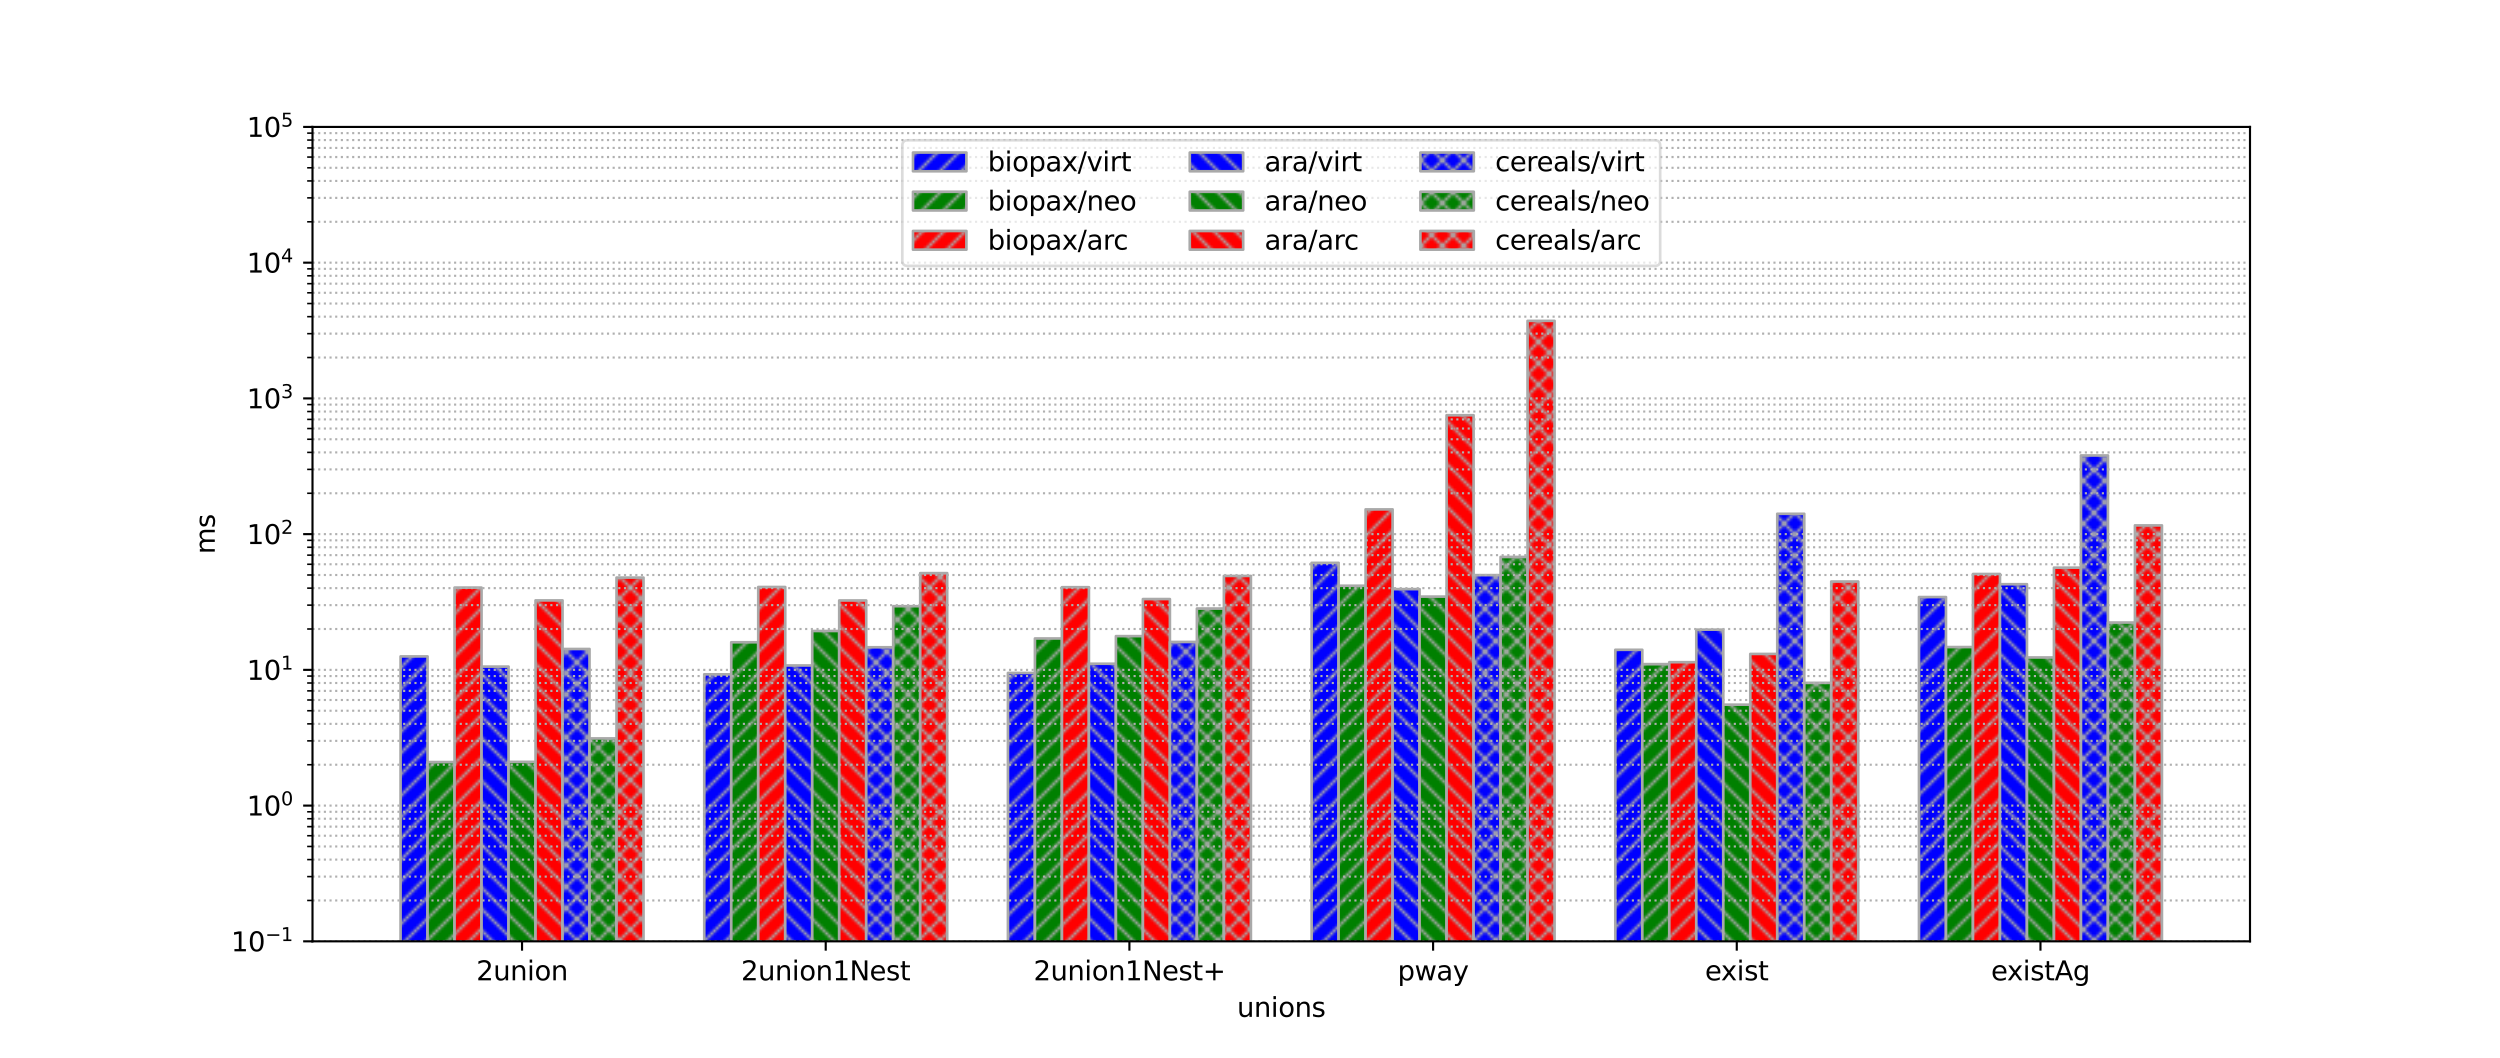 <?xml version="1.0" encoding="utf-8" standalone="no"?>
<!DOCTYPE svg PUBLIC "-//W3C//DTD SVG 1.1//EN"
  "http://www.w3.org/Graphics/SVG/1.1/DTD/svg11.dtd">
<svg xmlns:xlink="http://www.w3.org/1999/xlink" width="936pt" height="396pt" viewBox="0 0 936 396" xmlns="http://www.w3.org/2000/svg" version="1.1">
 <defs>
  <style type="text/css">*{stroke-linejoin: round; stroke-linecap: butt}</style>
 </defs>
 <g id="figure_1">
  <g id="patch_1">
   <path d="M 0 396 
L 936 396 
L 936 0 
L 0 0 
z
" style="fill: #ffffff"/>
  </g>
  <g id="axes_1">
   <g id="patch_2">
    <path d="M 117 352.44 
L 842.4 352.44 
L 842.4 47.52 
L 117 47.52 
z
" style="fill: #ffffff"/>
   </g>
   <g id="patch_3">
    <path d="M 149.973 51121.62 
L 160.079 51121.62 
L 160.079 245.764 
L 149.973 245.764 
z
" clip-path="url(#paff706103f)" style="fill: url(#h893d4fc34d); stroke: #a9a9a9; stroke-linejoin: miter"/>
   </g>
   <g id="patch_4">
    <path d="M 263.672 51121.62 
L 273.778 51121.62 
L 273.778 252.46 
L 263.672 252.46 
z
" clip-path="url(#paff706103f)" style="fill: url(#h893d4fc34d); stroke: #a9a9a9; stroke-linejoin: miter"/>
   </g>
   <g id="patch_5">
    <path d="M 377.371 51121.62 
L 387.477 51121.62 
L 387.477 251.959 
L 377.371 251.959 
z
" clip-path="url(#paff706103f)" style="fill: url(#h893d4fc34d); stroke: #a9a9a9; stroke-linejoin: miter"/>
   </g>
   <g id="patch_6">
    <path d="M 491.07 51121.62 
L 501.176 51121.62 
L 501.176 210.726 
L 491.07 210.726 
z
" clip-path="url(#paff706103f)" style="fill: url(#h893d4fc34d); stroke: #a9a9a9; stroke-linejoin: miter"/>
   </g>
   <g id="patch_7">
    <path d="M 604.769 51121.62 
L 614.876 51121.62 
L 614.876 243.286 
L 604.769 243.286 
z
" clip-path="url(#paff706103f)" style="fill: url(#h893d4fc34d); stroke: #a9a9a9; stroke-linejoin: miter"/>
   </g>
   <g id="patch_8">
    <path d="M 718.468 51121.62 
L 728.575 51121.62 
L 728.575 223.534 
L 718.468 223.534 
z
" clip-path="url(#paff706103f)" style="fill: url(#h893d4fc34d); stroke: #a9a9a9; stroke-linejoin: miter"/>
   </g>
   <g id="patch_9">
    <path d="M 160.079 51121.62 
L 170.186 51121.62 
L 170.186 285.311 
L 160.079 285.311 
z
" clip-path="url(#paff706103f)" style="fill: url(#hf0a4f1919e); stroke: #a9a9a9; stroke-linejoin: miter"/>
   </g>
   <g id="patch_10">
    <path d="M 273.778 51121.62 
L 283.885 51121.62 
L 283.885 240.471 
L 273.778 240.471 
z
" clip-path="url(#paff706103f)" style="fill: url(#hf0a4f1919e); stroke: #a9a9a9; stroke-linejoin: miter"/>
   </g>
   <g id="patch_11">
    <path d="M 387.477 51121.62 
L 397.584 51121.62 
L 397.584 239.043 
L 387.477 239.043 
z
" clip-path="url(#paff706103f)" style="fill: url(#hf0a4f1919e); stroke: #a9a9a9; stroke-linejoin: miter"/>
   </g>
   <g id="patch_12">
    <path d="M 501.176 51121.62 
L 511.283 51121.62 
L 511.283 219.295 
L 501.176 219.295 
z
" clip-path="url(#paff706103f)" style="fill: url(#hf0a4f1919e); stroke: #a9a9a9; stroke-linejoin: miter"/>
   </g>
   <g id="patch_13">
    <path d="M 614.876 51121.62 
L 624.982 51121.62 
L 624.982 248.665 
L 614.876 248.665 
z
" clip-path="url(#paff706103f)" style="fill: url(#hf0a4f1919e); stroke: #a9a9a9; stroke-linejoin: miter"/>
   </g>
   <g id="patch_14">
    <path d="M 728.575 51121.62 
L 738.681 51121.62 
L 738.681 242.272 
L 728.575 242.272 
z
" clip-path="url(#paff706103f)" style="fill: url(#hf0a4f1919e); stroke: #a9a9a9; stroke-linejoin: miter"/>
   </g>
   <g id="patch_15">
    <path d="M 170.186 51121.62 
L 180.292 51121.62 
L 180.292 220.01 
L 170.186 220.01 
z
" clip-path="url(#paff706103f)" style="fill: url(#h951a739b19); stroke: #a9a9a9; stroke-linejoin: miter"/>
   </g>
   <g id="patch_16">
    <path d="M 283.885 51121.62 
L 293.992 51121.62 
L 293.992 219.781 
L 283.885 219.781 
z
" clip-path="url(#paff706103f)" style="fill: url(#h951a739b19); stroke: #a9a9a9; stroke-linejoin: miter"/>
   </g>
   <g id="patch_17">
    <path d="M 397.584 51121.62 
L 407.691 51121.62 
L 407.691 219.858 
L 397.584 219.858 
z
" clip-path="url(#paff706103f)" style="fill: url(#h951a739b19); stroke: #a9a9a9; stroke-linejoin: miter"/>
   </g>
   <g id="patch_18">
    <path d="M 511.283 51121.62 
L 521.39 51121.62 
L 521.39 190.714 
L 511.283 190.714 
z
" clip-path="url(#paff706103f)" style="fill: url(#h951a739b19); stroke: #a9a9a9; stroke-linejoin: miter"/>
   </g>
   <g id="patch_19">
    <path d="M 624.982 51121.62 
L 635.089 51121.62 
L 635.089 247.93 
L 624.982 247.93 
z
" clip-path="url(#paff706103f)" style="fill: url(#h951a739b19); stroke: #a9a9a9; stroke-linejoin: miter"/>
   </g>
   <g id="patch_20">
    <path d="M 738.681 51121.62 
L 748.788 51121.62 
L 748.788 214.91 
L 738.681 214.91 
z
" clip-path="url(#paff706103f)" style="fill: url(#h951a739b19); stroke: #a9a9a9; stroke-linejoin: miter"/>
   </g>
   <g id="patch_21">
    <path d="M 180.292 51121.62 
L 190.399 51121.62 
L 190.399 249.579 
L 180.292 249.579 
z
" clip-path="url(#paff706103f)" style="fill: url(#hefdf568cd5); stroke: #a9a9a9; stroke-linejoin: miter"/>
   </g>
   <g id="patch_22">
    <path d="M 293.992 51121.62 
L 304.098 51121.62 
L 304.098 249.149 
L 293.992 249.149 
z
" clip-path="url(#paff706103f)" style="fill: url(#hefdf568cd5); stroke: #a9a9a9; stroke-linejoin: miter"/>
   </g>
   <g id="patch_23">
    <path d="M 407.691 51121.62 
L 417.797 51121.62 
L 417.797 248.507 
L 407.691 248.507 
z
" clip-path="url(#paff706103f)" style="fill: url(#hefdf568cd5); stroke: #a9a9a9; stroke-linejoin: miter"/>
   </g>
   <g id="patch_24">
    <path d="M 521.39 51121.62 
L 531.496 51121.62 
L 531.496 220.58 
L 521.39 220.58 
z
" clip-path="url(#paff706103f)" style="fill: url(#hefdf568cd5); stroke: #a9a9a9; stroke-linejoin: miter"/>
   </g>
   <g id="patch_25">
    <path d="M 635.089 51121.62 
L 645.195 51121.62 
L 645.195 235.739 
L 635.089 235.739 
z
" clip-path="url(#paff706103f)" style="fill: url(#hefdf568cd5); stroke: #a9a9a9; stroke-linejoin: miter"/>
   </g>
   <g id="patch_26">
    <path d="M 748.788 51121.62 
L 758.894 51121.62 
L 758.894 218.72 
L 748.788 218.72 
z
" clip-path="url(#paff706103f)" style="fill: url(#hefdf568cd5); stroke: #a9a9a9; stroke-linejoin: miter"/>
   </g>
   <g id="patch_27">
    <path d="M 190.399 51121.62 
L 200.506 51121.62 
L 200.506 285.235 
L 190.399 285.235 
z
" clip-path="url(#paff706103f)" style="fill: url(#h8647679590); stroke: #a9a9a9; stroke-linejoin: miter"/>
   </g>
   <g id="patch_28">
    <path d="M 304.098 51121.62 
L 314.205 51121.62 
L 314.205 236.244 
L 304.098 236.244 
z
" clip-path="url(#paff706103f)" style="fill: url(#h8647679590); stroke: #a9a9a9; stroke-linejoin: miter"/>
   </g>
   <g id="patch_29">
    <path d="M 417.797 51121.62 
L 427.904 51121.62 
L 427.904 238.174 
L 417.797 238.174 
z
" clip-path="url(#paff706103f)" style="fill: url(#h8647679590); stroke: #a9a9a9; stroke-linejoin: miter"/>
   </g>
   <g id="patch_30">
    <path d="M 531.496 51121.62 
L 541.603 51121.62 
L 541.603 223.363 
L 531.496 223.363 
z
" clip-path="url(#paff706103f)" style="fill: url(#h8647679590); stroke: #a9a9a9; stroke-linejoin: miter"/>
   </g>
   <g id="patch_31">
    <path d="M 645.195 51121.62 
L 655.302 51121.62 
L 655.302 263.822 
L 645.195 263.822 
z
" clip-path="url(#paff706103f)" style="fill: url(#h8647679590); stroke: #a9a9a9; stroke-linejoin: miter"/>
   </g>
   <g id="patch_32">
    <path d="M 758.894 51121.62 
L 769.001 51121.62 
L 769.001 246.156 
L 758.894 246.156 
z
" clip-path="url(#paff706103f)" style="fill: url(#h8647679590); stroke: #a9a9a9; stroke-linejoin: miter"/>
   </g>
   <g id="patch_33">
    <path d="M 200.506 51121.62 
L 210.612 51121.62 
L 210.612 224.783 
L 200.506 224.783 
z
" clip-path="url(#paff706103f)" style="fill: url(#h460311ad81); stroke: #a9a9a9; stroke-linejoin: miter"/>
   </g>
   <g id="patch_34">
    <path d="M 314.205 51121.62 
L 324.311 51121.62 
L 324.311 224.816 
L 314.205 224.816 
z
" clip-path="url(#paff706103f)" style="fill: url(#h460311ad81); stroke: #a9a9a9; stroke-linejoin: miter"/>
   </g>
   <g id="patch_35">
    <path d="M 427.904 51121.62 
L 438.01 51121.62 
L 438.01 224.299 
L 427.904 224.299 
z
" clip-path="url(#paff706103f)" style="fill: url(#h460311ad81); stroke: #a9a9a9; stroke-linejoin: miter"/>
   </g>
   <g id="patch_36">
    <path d="M 541.603 51121.62 
L 551.709 51121.62 
L 551.709 155.464 
L 541.603 155.464 
z
" clip-path="url(#paff706103f)" style="fill: url(#h460311ad81); stroke: #a9a9a9; stroke-linejoin: miter"/>
   </g>
   <g id="patch_37">
    <path d="M 655.302 51121.62 
L 665.408 51121.62 
L 665.408 244.839 
L 655.302 244.839 
z
" clip-path="url(#paff706103f)" style="fill: url(#h460311ad81); stroke: #a9a9a9; stroke-linejoin: miter"/>
   </g>
   <g id="patch_38">
    <path d="M 769.001 51121.62 
L 779.108 51121.62 
L 779.108 212.529 
L 769.001 212.529 
z
" clip-path="url(#paff706103f)" style="fill: url(#h460311ad81); stroke: #a9a9a9; stroke-linejoin: miter"/>
   </g>
   <g id="patch_39">
    <path d="M 210.612 51121.62 
L 220.719 51121.62 
L 220.719 242.983 
L 210.612 242.983 
z
" clip-path="url(#paff706103f)" style="fill: url(#ha06dd46c74); stroke: #a9a9a9; stroke-linejoin: miter"/>
   </g>
   <g id="patch_40">
    <path d="M 324.311 51121.62 
L 334.418 51121.62 
L 334.418 242.332 
L 324.311 242.332 
z
" clip-path="url(#paff706103f)" style="fill: url(#ha06dd46c74); stroke: #a9a9a9; stroke-linejoin: miter"/>
   </g>
   <g id="patch_41">
    <path d="M 438.01 51121.62 
L 448.117 51121.62 
L 448.117 240.353 
L 438.01 240.353 
z
" clip-path="url(#paff706103f)" style="fill: url(#ha06dd46c74); stroke: #a9a9a9; stroke-linejoin: miter"/>
   </g>
   <g id="patch_42">
    <path d="M 551.709 51121.62 
L 561.816 51121.62 
L 561.816 215.33 
L 551.709 215.33 
z
" clip-path="url(#paff706103f)" style="fill: url(#ha06dd46c74); stroke: #a9a9a9; stroke-linejoin: miter"/>
   </g>
   <g id="patch_43">
    <path d="M 665.408 51121.62 
L 675.515 51121.62 
L 675.515 192.357 
L 665.408 192.357 
z
" clip-path="url(#paff706103f)" style="fill: url(#ha06dd46c74); stroke: #a9a9a9; stroke-linejoin: miter"/>
   </g>
   <g id="patch_44">
    <path d="M 779.108 51121.62 
L 789.214 51121.62 
L 789.214 170.522 
L 779.108 170.522 
z
" clip-path="url(#paff706103f)" style="fill: url(#ha06dd46c74); stroke: #a9a9a9; stroke-linejoin: miter"/>
   </g>
   <g id="patch_45">
    <path d="M 220.719 51121.62 
L 230.825 51121.62 
L 230.825 276.457 
L 220.719 276.457 
z
" clip-path="url(#paff706103f)" style="fill: url(#hfacebc6c43); stroke: #a9a9a9; stroke-linejoin: miter"/>
   </g>
   <g id="patch_46">
    <path d="M 334.418 51121.62 
L 344.524 51121.62 
L 344.524 226.972 
L 334.418 226.972 
z
" clip-path="url(#paff706103f)" style="fill: url(#hfacebc6c43); stroke: #a9a9a9; stroke-linejoin: miter"/>
   </g>
   <g id="patch_47">
    <path d="M 448.117 51121.62 
L 458.224 51121.62 
L 458.224 227.847 
L 448.117 227.847 
z
" clip-path="url(#paff706103f)" style="fill: url(#hfacebc6c43); stroke: #a9a9a9; stroke-linejoin: miter"/>
   </g>
   <g id="patch_48">
    <path d="M 561.816 51121.62 
L 571.923 51121.62 
L 571.923 208.527 
L 561.816 208.527 
z
" clip-path="url(#paff706103f)" style="fill: url(#hfacebc6c43); stroke: #a9a9a9; stroke-linejoin: miter"/>
   </g>
   <g id="patch_49">
    <path d="M 675.515 51121.62 
L 685.622 51121.62 
L 685.622 255.656 
L 675.515 255.656 
z
" clip-path="url(#paff706103f)" style="fill: url(#hfacebc6c43); stroke: #a9a9a9; stroke-linejoin: miter"/>
   </g>
   <g id="patch_50">
    <path d="M 789.214 51121.62 
L 799.321 51121.62 
L 799.321 233.072 
L 789.214 233.072 
z
" clip-path="url(#paff706103f)" style="fill: url(#hfacebc6c43); stroke: #a9a9a9; stroke-linejoin: miter"/>
   </g>
   <g id="patch_51">
    <path d="M 230.825 51121.62 
L 240.932 51121.62 
L 240.932 216.252 
L 230.825 216.252 
z
" clip-path="url(#paff706103f)" style="fill: url(#he7ee9c702f); stroke: #a9a9a9; stroke-linejoin: miter"/>
   </g>
   <g id="patch_52">
    <path d="M 344.524 51121.62 
L 354.631 51121.62 
L 354.631 214.581 
L 344.524 214.581 
z
" clip-path="url(#paff706103f)" style="fill: url(#he7ee9c702f); stroke: #a9a9a9; stroke-linejoin: miter"/>
   </g>
   <g id="patch_53">
    <path d="M 458.224 51121.62 
L 468.33 51121.62 
L 468.33 215.624 
L 458.224 215.624 
z
" clip-path="url(#paff706103f)" style="fill: url(#he7ee9c702f); stroke: #a9a9a9; stroke-linejoin: miter"/>
   </g>
   <g id="patch_54">
    <path d="M 571.923 51121.62 
L 582.029 51121.62 
L 582.029 120.135 
L 571.923 120.135 
z
" clip-path="url(#paff706103f)" style="fill: url(#he7ee9c702f); stroke: #a9a9a9; stroke-linejoin: miter"/>
   </g>
   <g id="patch_55">
    <path d="M 685.622 51121.62 
L 695.728 51121.62 
L 695.728 217.723 
L 685.622 217.723 
z
" clip-path="url(#paff706103f)" style="fill: url(#he7ee9c702f); stroke: #a9a9a9; stroke-linejoin: miter"/>
   </g>
   <g id="patch_56">
    <path d="M 799.321 51121.62 
L 809.427 51121.62 
L 809.427 196.7 
L 799.321 196.7 
z
" clip-path="url(#paff706103f)" style="fill: url(#he7ee9c702f); stroke: #a9a9a9; stroke-linejoin: miter"/>
   </g>
   <g id="matplotlib.axis_1">
    <g id="xtick_1">
     <g id="line2d_1">
      <defs>
       <path id="ma77e8202e1" d="M 0 0 
L 0 3.5 
" style="stroke: #000000; stroke-width: 0.8"/>
      </defs>
      <g>
       <use xlink:href="#ma77e8202e1" x="195.452" y="352.44" style="stroke: #000000; stroke-width: 0.8"/>
      </g>
     </g>
     <g id="text_1">
      <!-- 2union -->
      <g transform="translate(178.316 367.038) scale(0.1 -0.1)">
       <defs>
        <path id="DejaVuSans-32" d="M 1228 531 
L 3431 531 
L 3431 0 
L 469 0 
L 469 531 
Q 828 903 1448 1529 
Q 2069 2156 2228 2338 
Q 2531 2678 2651 2914 
Q 2772 3150 2772 3378 
Q 2772 3750 2511 3984 
Q 2250 4219 1831 4219 
Q 1534 4219 1204 4116 
Q 875 4013 500 3803 
L 500 4441 
Q 881 4594 1212 4672 
Q 1544 4750 1819 4750 
Q 2544 4750 2975 4387 
Q 3406 4025 3406 3419 
Q 3406 3131 3298 2873 
Q 3191 2616 2906 2266 
Q 2828 2175 2409 1742 
Q 1991 1309 1228 531 
z
" transform="scale(0.016)"/>
        <path id="DejaVuSans-75" d="M 544 1381 
L 544 3500 
L 1119 3500 
L 1119 1403 
Q 1119 906 1312 657 
Q 1506 409 1894 409 
Q 2359 409 2629 706 
Q 2900 1003 2900 1516 
L 2900 3500 
L 3475 3500 
L 3475 0 
L 2900 0 
L 2900 538 
Q 2691 219 2414 64 
Q 2138 -91 1772 -91 
Q 1169 -91 856 284 
Q 544 659 544 1381 
z
M 1991 3584 
L 1991 3584 
z
" transform="scale(0.016)"/>
        <path id="DejaVuSans-6e" d="M 3513 2113 
L 3513 0 
L 2938 0 
L 2938 2094 
Q 2938 2591 2744 2837 
Q 2550 3084 2163 3084 
Q 1697 3084 1428 2787 
Q 1159 2491 1159 1978 
L 1159 0 
L 581 0 
L 581 3500 
L 1159 3500 
L 1159 2956 
Q 1366 3272 1645 3428 
Q 1925 3584 2291 3584 
Q 2894 3584 3203 3211 
Q 3513 2838 3513 2113 
z
" transform="scale(0.016)"/>
        <path id="DejaVuSans-69" d="M 603 3500 
L 1178 3500 
L 1178 0 
L 603 0 
L 603 3500 
z
M 603 4863 
L 1178 4863 
L 1178 4134 
L 603 4134 
L 603 4863 
z
" transform="scale(0.016)"/>
        <path id="DejaVuSans-6f" d="M 1959 3097 
Q 1497 3097 1228 2736 
Q 959 2375 959 1747 
Q 959 1119 1226 758 
Q 1494 397 1959 397 
Q 2419 397 2687 759 
Q 2956 1122 2956 1747 
Q 2956 2369 2687 2733 
Q 2419 3097 1959 3097 
z
M 1959 3584 
Q 2709 3584 3137 3096 
Q 3566 2609 3566 1747 
Q 3566 888 3137 398 
Q 2709 -91 1959 -91 
Q 1206 -91 779 398 
Q 353 888 353 1747 
Q 353 2609 779 3096 
Q 1206 3584 1959 3584 
z
" transform="scale(0.016)"/>
       </defs>
       <use xlink:href="#DejaVuSans-32"/>
       <use xlink:href="#DejaVuSans-75" x="63.623"/>
       <use xlink:href="#DejaVuSans-6e" x="127.002"/>
       <use xlink:href="#DejaVuSans-69" x="190.381"/>
       <use xlink:href="#DejaVuSans-6f" x="218.164"/>
       <use xlink:href="#DejaVuSans-6e" x="279.346"/>
      </g>
     </g>
    </g>
    <g id="xtick_2">
     <g id="line2d_2">
      <g>
       <use xlink:href="#ma77e8202e1" x="309.151" y="352.44" style="stroke: #000000; stroke-width: 0.8"/>
      </g>
     </g>
     <g id="text_2">
      <!-- 2union1Nest -->
      <g transform="translate(277.452 367.038) scale(0.1 -0.1)">
       <defs>
        <path id="DejaVuSans-31" d="M 794 531 
L 1825 531 
L 1825 4091 
L 703 3866 
L 703 4441 
L 1819 4666 
L 2450 4666 
L 2450 531 
L 3481 531 
L 3481 0 
L 794 0 
L 794 531 
z
" transform="scale(0.016)"/>
        <path id="DejaVuSans-4e" d="M 628 4666 
L 1478 4666 
L 3547 763 
L 3547 4666 
L 4159 4666 
L 4159 0 
L 3309 0 
L 1241 3903 
L 1241 0 
L 628 0 
L 628 4666 
z
" transform="scale(0.016)"/>
        <path id="DejaVuSans-65" d="M 3597 1894 
L 3597 1613 
L 953 1613 
Q 991 1019 1311 708 
Q 1631 397 2203 397 
Q 2534 397 2845 478 
Q 3156 559 3463 722 
L 3463 178 
Q 3153 47 2828 -22 
Q 2503 -91 2169 -91 
Q 1331 -91 842 396 
Q 353 884 353 1716 
Q 353 2575 817 3079 
Q 1281 3584 2069 3584 
Q 2775 3584 3186 3129 
Q 3597 2675 3597 1894 
z
M 3022 2063 
Q 3016 2534 2758 2815 
Q 2500 3097 2075 3097 
Q 1594 3097 1305 2825 
Q 1016 2553 972 2059 
L 3022 2063 
z
" transform="scale(0.016)"/>
        <path id="DejaVuSans-73" d="M 2834 3397 
L 2834 2853 
Q 2591 2978 2328 3040 
Q 2066 3103 1784 3103 
Q 1356 3103 1142 2972 
Q 928 2841 928 2578 
Q 928 2378 1081 2264 
Q 1234 2150 1697 2047 
L 1894 2003 
Q 2506 1872 2764 1633 
Q 3022 1394 3022 966 
Q 3022 478 2636 193 
Q 2250 -91 1575 -91 
Q 1294 -91 989 -36 
Q 684 19 347 128 
L 347 722 
Q 666 556 975 473 
Q 1284 391 1588 391 
Q 1994 391 2212 530 
Q 2431 669 2431 922 
Q 2431 1156 2273 1281 
Q 2116 1406 1581 1522 
L 1381 1569 
Q 847 1681 609 1914 
Q 372 2147 372 2553 
Q 372 3047 722 3315 
Q 1072 3584 1716 3584 
Q 2034 3584 2315 3537 
Q 2597 3491 2834 3397 
z
" transform="scale(0.016)"/>
        <path id="DejaVuSans-74" d="M 1172 4494 
L 1172 3500 
L 2356 3500 
L 2356 3053 
L 1172 3053 
L 1172 1153 
Q 1172 725 1289 603 
Q 1406 481 1766 481 
L 2356 481 
L 2356 0 
L 1766 0 
Q 1100 0 847 248 
Q 594 497 594 1153 
L 594 3053 
L 172 3053 
L 172 3500 
L 594 3500 
L 594 4494 
L 1172 4494 
z
" transform="scale(0.016)"/>
       </defs>
       <use xlink:href="#DejaVuSans-32"/>
       <use xlink:href="#DejaVuSans-75" x="63.623"/>
       <use xlink:href="#DejaVuSans-6e" x="127.002"/>
       <use xlink:href="#DejaVuSans-69" x="190.381"/>
       <use xlink:href="#DejaVuSans-6f" x="218.164"/>
       <use xlink:href="#DejaVuSans-6e" x="279.346"/>
       <use xlink:href="#DejaVuSans-31" x="342.725"/>
       <use xlink:href="#DejaVuSans-4e" x="406.348"/>
       <use xlink:href="#DejaVuSans-65" x="481.152"/>
       <use xlink:href="#DejaVuSans-73" x="542.676"/>
       <use xlink:href="#DejaVuSans-74" x="594.775"/>
      </g>
     </g>
    </g>
    <g id="xtick_3">
     <g id="line2d_3">
      <g>
       <use xlink:href="#ma77e8202e1" x="422.85" y="352.44" style="stroke: #000000; stroke-width: 0.8"/>
      </g>
     </g>
     <g id="text_3">
      <!-- 2union1Nest+ -->
      <g transform="translate(386.961 367.038) scale(0.1 -0.1)">
       <defs>
        <path id="DejaVuSans-2b" d="M 2944 4013 
L 2944 2272 
L 4684 2272 
L 4684 1741 
L 2944 1741 
L 2944 0 
L 2419 0 
L 2419 1741 
L 678 1741 
L 678 2272 
L 2419 2272 
L 2419 4013 
L 2944 4013 
z
" transform="scale(0.016)"/>
       </defs>
       <use xlink:href="#DejaVuSans-32"/>
       <use xlink:href="#DejaVuSans-75" x="63.623"/>
       <use xlink:href="#DejaVuSans-6e" x="127.002"/>
       <use xlink:href="#DejaVuSans-69" x="190.381"/>
       <use xlink:href="#DejaVuSans-6f" x="218.164"/>
       <use xlink:href="#DejaVuSans-6e" x="279.346"/>
       <use xlink:href="#DejaVuSans-31" x="342.725"/>
       <use xlink:href="#DejaVuSans-4e" x="406.348"/>
       <use xlink:href="#DejaVuSans-65" x="481.152"/>
       <use xlink:href="#DejaVuSans-73" x="542.676"/>
       <use xlink:href="#DejaVuSans-74" x="594.775"/>
       <use xlink:href="#DejaVuSans-2b" x="633.984"/>
      </g>
     </g>
    </g>
    <g id="xtick_4">
     <g id="line2d_4">
      <g>
       <use xlink:href="#ma77e8202e1" x="536.55" y="352.44" style="stroke: #000000; stroke-width: 0.8"/>
      </g>
     </g>
     <g id="text_4">
      <!-- pway -->
      <g transform="translate(523.263 367.038) scale(0.1 -0.1)">
       <defs>
        <path id="DejaVuSans-70" d="M 1159 525 
L 1159 -1331 
L 581 -1331 
L 581 3500 
L 1159 3500 
L 1159 2969 
Q 1341 3281 1617 3432 
Q 1894 3584 2278 3584 
Q 2916 3584 3314 3078 
Q 3713 2572 3713 1747 
Q 3713 922 3314 415 
Q 2916 -91 2278 -91 
Q 1894 -91 1617 61 
Q 1341 213 1159 525 
z
M 3116 1747 
Q 3116 2381 2855 2742 
Q 2594 3103 2138 3103 
Q 1681 3103 1420 2742 
Q 1159 2381 1159 1747 
Q 1159 1113 1420 752 
Q 1681 391 2138 391 
Q 2594 391 2855 752 
Q 3116 1113 3116 1747 
z
" transform="scale(0.016)"/>
        <path id="DejaVuSans-77" d="M 269 3500 
L 844 3500 
L 1563 769 
L 2278 3500 
L 2956 3500 
L 3675 769 
L 4391 3500 
L 4966 3500 
L 4050 0 
L 3372 0 
L 2619 2869 
L 1863 0 
L 1184 0 
L 269 3500 
z
" transform="scale(0.016)"/>
        <path id="DejaVuSans-61" d="M 2194 1759 
Q 1497 1759 1228 1600 
Q 959 1441 959 1056 
Q 959 750 1161 570 
Q 1363 391 1709 391 
Q 2188 391 2477 730 
Q 2766 1069 2766 1631 
L 2766 1759 
L 2194 1759 
z
M 3341 1997 
L 3341 0 
L 2766 0 
L 2766 531 
Q 2569 213 2275 61 
Q 1981 -91 1556 -91 
Q 1019 -91 701 211 
Q 384 513 384 1019 
Q 384 1609 779 1909 
Q 1175 2209 1959 2209 
L 2766 2209 
L 2766 2266 
Q 2766 2663 2505 2880 
Q 2244 3097 1772 3097 
Q 1472 3097 1187 3025 
Q 903 2953 641 2809 
L 641 3341 
Q 956 3463 1253 3523 
Q 1550 3584 1831 3584 
Q 2591 3584 2966 3190 
Q 3341 2797 3341 1997 
z
" transform="scale(0.016)"/>
        <path id="DejaVuSans-79" d="M 2059 -325 
Q 1816 -950 1584 -1140 
Q 1353 -1331 966 -1331 
L 506 -1331 
L 506 -850 
L 844 -850 
Q 1081 -850 1212 -737 
Q 1344 -625 1503 -206 
L 1606 56 
L 191 3500 
L 800 3500 
L 1894 763 
L 2988 3500 
L 3597 3500 
L 2059 -325 
z
" transform="scale(0.016)"/>
       </defs>
       <use xlink:href="#DejaVuSans-70"/>
       <use xlink:href="#DejaVuSans-77" x="63.477"/>
       <use xlink:href="#DejaVuSans-61" x="145.264"/>
       <use xlink:href="#DejaVuSans-79" x="206.543"/>
      </g>
     </g>
    </g>
    <g id="xtick_5">
     <g id="line2d_5">
      <g>
       <use xlink:href="#ma77e8202e1" x="650.249" y="352.44" style="stroke: #000000; stroke-width: 0.8"/>
      </g>
     </g>
     <g id="text_5">
      <!-- exist -->
      <g transform="translate(638.346 367.038) scale(0.1 -0.1)">
       <defs>
        <path id="DejaVuSans-78" d="M 3513 3500 
L 2247 1797 
L 3578 0 
L 2900 0 
L 1881 1375 
L 863 0 
L 184 0 
L 1544 1831 
L 300 3500 
L 978 3500 
L 1906 2253 
L 2834 3500 
L 3513 3500 
z
" transform="scale(0.016)"/>
       </defs>
       <use xlink:href="#DejaVuSans-65"/>
       <use xlink:href="#DejaVuSans-78" x="59.773"/>
       <use xlink:href="#DejaVuSans-69" x="118.953"/>
       <use xlink:href="#DejaVuSans-73" x="146.736"/>
       <use xlink:href="#DejaVuSans-74" x="198.836"/>
      </g>
     </g>
    </g>
    <g id="xtick_6">
     <g id="line2d_6">
      <g>
       <use xlink:href="#ma77e8202e1" x="763.948" y="352.44" style="stroke: #000000; stroke-width: 0.8"/>
      </g>
     </g>
     <g id="text_6">
      <!-- existAg -->
      <g transform="translate(745.451 367.038) scale(0.1 -0.1)">
       <defs>
        <path id="DejaVuSans-41" d="M 2188 4044 
L 1331 1722 
L 3047 1722 
L 2188 4044 
z
M 1831 4666 
L 2547 4666 
L 4325 0 
L 3669 0 
L 3244 1197 
L 1141 1197 
L 716 0 
L 50 0 
L 1831 4666 
z
" transform="scale(0.016)"/>
        <path id="DejaVuSans-67" d="M 2906 1791 
Q 2906 2416 2648 2759 
Q 2391 3103 1925 3103 
Q 1463 3103 1205 2759 
Q 947 2416 947 1791 
Q 947 1169 1205 825 
Q 1463 481 1925 481 
Q 2391 481 2648 825 
Q 2906 1169 2906 1791 
z
M 3481 434 
Q 3481 -459 3084 -895 
Q 2688 -1331 1869 -1331 
Q 1566 -1331 1297 -1286 
Q 1028 -1241 775 -1147 
L 775 -588 
Q 1028 -725 1275 -790 
Q 1522 -856 1778 -856 
Q 2344 -856 2625 -561 
Q 2906 -266 2906 331 
L 2906 616 
Q 2728 306 2450 153 
Q 2172 0 1784 0 
Q 1141 0 747 490 
Q 353 981 353 1791 
Q 353 2603 747 3093 
Q 1141 3584 1784 3584 
Q 2172 3584 2450 3431 
Q 2728 3278 2906 2969 
L 2906 3500 
L 3481 3500 
L 3481 434 
z
" transform="scale(0.016)"/>
       </defs>
       <use xlink:href="#DejaVuSans-65"/>
       <use xlink:href="#DejaVuSans-78" x="59.773"/>
       <use xlink:href="#DejaVuSans-69" x="118.953"/>
       <use xlink:href="#DejaVuSans-73" x="146.736"/>
       <use xlink:href="#DejaVuSans-74" x="198.836"/>
       <use xlink:href="#DejaVuSans-41" x="238.045"/>
       <use xlink:href="#DejaVuSans-67" x="306.453"/>
      </g>
     </g>
    </g>
    <g id="text_7">
     <!-- unions -->
     <g transform="translate(463.141 380.717) scale(0.1 -0.1)">
      <use xlink:href="#DejaVuSans-75"/>
      <use xlink:href="#DejaVuSans-6e" x="63.379"/>
      <use xlink:href="#DejaVuSans-69" x="126.758"/>
      <use xlink:href="#DejaVuSans-6f" x="154.541"/>
      <use xlink:href="#DejaVuSans-6e" x="215.723"/>
      <use xlink:href="#DejaVuSans-73" x="279.102"/>
     </g>
    </g>
   </g>
   <g id="matplotlib.axis_2">
    <g id="ytick_1">
     <g id="line2d_7">
      <path d="M 117 352.44 
L 842.4 352.44 
" clip-path="url(#paff706103f)" style="fill: none; stroke-dasharray: 0.8,1.32; stroke-dashoffset: 0; stroke: #b0b0b0; stroke-width: 0.8"/>
     </g>
     <g id="line2d_8">
      <defs>
       <path id="m576c221cd4" d="M 0 0 
L -3.5 0 
" style="stroke: #000000; stroke-width: 0.8"/>
      </defs>
      <g>
       <use xlink:href="#m576c221cd4" x="117" y="352.44" style="stroke: #000000; stroke-width: 0.8"/>
      </g>
     </g>
     <g id="text_8">
      <!-- $\mathdefault{10^{-1}}$ -->
      <g transform="translate(86.5 356.239) scale(0.1 -0.1)">
       <defs>
        <path id="DejaVuSans-30" d="M 2034 4250 
Q 1547 4250 1301 3770 
Q 1056 3291 1056 2328 
Q 1056 1369 1301 889 
Q 1547 409 2034 409 
Q 2525 409 2770 889 
Q 3016 1369 3016 2328 
Q 3016 3291 2770 3770 
Q 2525 4250 2034 4250 
z
M 2034 4750 
Q 2819 4750 3233 4129 
Q 3647 3509 3647 2328 
Q 3647 1150 3233 529 
Q 2819 -91 2034 -91 
Q 1250 -91 836 529 
Q 422 1150 422 2328 
Q 422 3509 836 4129 
Q 1250 4750 2034 4750 
z
" transform="scale(0.016)"/>
        <path id="DejaVuSans-2212" d="M 678 2272 
L 4684 2272 
L 4684 1741 
L 678 1741 
L 678 2272 
z
" transform="scale(0.016)"/>
       </defs>
       <use xlink:href="#DejaVuSans-31" transform="translate(0 0.684)"/>
       <use xlink:href="#DejaVuSans-30" transform="translate(63.623 0.684)"/>
       <use xlink:href="#DejaVuSans-2212" transform="translate(128.203 38.966) scale(0.7)"/>
       <use xlink:href="#DejaVuSans-31" transform="translate(186.855 38.966) scale(0.7)"/>
      </g>
     </g>
    </g>
    <g id="ytick_2">
     <g id="line2d_9">
      <path d="M 117 301.62 
L 842.4 301.62 
" clip-path="url(#paff706103f)" style="fill: none; stroke-dasharray: 0.8,1.32; stroke-dashoffset: 0; stroke: #b0b0b0; stroke-width: 0.8"/>
     </g>
     <g id="line2d_10">
      <g>
       <use xlink:href="#m576c221cd4" x="117" y="301.62" style="stroke: #000000; stroke-width: 0.8"/>
      </g>
     </g>
     <g id="text_9">
      <!-- $\mathdefault{10^{0}}$ -->
      <g transform="translate(92.4 305.419) scale(0.1 -0.1)">
       <use xlink:href="#DejaVuSans-31" transform="translate(0 0.766)"/>
       <use xlink:href="#DejaVuSans-30" transform="translate(63.623 0.766)"/>
       <use xlink:href="#DejaVuSans-30" transform="translate(128.203 39.047) scale(0.7)"/>
      </g>
     </g>
    </g>
    <g id="ytick_3">
     <g id="line2d_11">
      <path d="M 117 250.8 
L 842.4 250.8 
" clip-path="url(#paff706103f)" style="fill: none; stroke-dasharray: 0.8,1.32; stroke-dashoffset: 0; stroke: #b0b0b0; stroke-width: 0.8"/>
     </g>
     <g id="line2d_12">
      <g>
       <use xlink:href="#m576c221cd4" x="117" y="250.8" style="stroke: #000000; stroke-width: 0.8"/>
      </g>
     </g>
     <g id="text_10">
      <!-- $\mathdefault{10^{1}}$ -->
      <g transform="translate(92.4 254.599) scale(0.1 -0.1)">
       <use xlink:href="#DejaVuSans-31" transform="translate(0 0.684)"/>
       <use xlink:href="#DejaVuSans-30" transform="translate(63.623 0.684)"/>
       <use xlink:href="#DejaVuSans-31" transform="translate(128.203 38.966) scale(0.7)"/>
      </g>
     </g>
    </g>
    <g id="ytick_4">
     <g id="line2d_13">
      <path d="M 117 199.98 
L 842.4 199.98 
" clip-path="url(#paff706103f)" style="fill: none; stroke-dasharray: 0.8,1.32; stroke-dashoffset: 0; stroke: #b0b0b0; stroke-width: 0.8"/>
     </g>
     <g id="line2d_14">
      <g>
       <use xlink:href="#m576c221cd4" x="117" y="199.98" style="stroke: #000000; stroke-width: 0.8"/>
      </g>
     </g>
     <g id="text_11">
      <!-- $\mathdefault{10^{2}}$ -->
      <g transform="translate(92.4 203.779) scale(0.1 -0.1)">
       <use xlink:href="#DejaVuSans-31" transform="translate(0 0.766)"/>
       <use xlink:href="#DejaVuSans-30" transform="translate(63.623 0.766)"/>
       <use xlink:href="#DejaVuSans-32" transform="translate(128.203 39.047) scale(0.7)"/>
      </g>
     </g>
    </g>
    <g id="ytick_5">
     <g id="line2d_15">
      <path d="M 117 149.16 
L 842.4 149.16 
" clip-path="url(#paff706103f)" style="fill: none; stroke-dasharray: 0.8,1.32; stroke-dashoffset: 0; stroke: #b0b0b0; stroke-width: 0.8"/>
     </g>
     <g id="line2d_16">
      <g>
       <use xlink:href="#m576c221cd4" x="117" y="149.16" style="stroke: #000000; stroke-width: 0.8"/>
      </g>
     </g>
     <g id="text_12">
      <!-- $\mathdefault{10^{3}}$ -->
      <g transform="translate(92.4 152.959) scale(0.1 -0.1)">
       <defs>
        <path id="DejaVuSans-33" d="M 2597 2516 
Q 3050 2419 3304 2112 
Q 3559 1806 3559 1356 
Q 3559 666 3084 287 
Q 2609 -91 1734 -91 
Q 1441 -91 1130 -33 
Q 819 25 488 141 
L 488 750 
Q 750 597 1062 519 
Q 1375 441 1716 441 
Q 2309 441 2620 675 
Q 2931 909 2931 1356 
Q 2931 1769 2642 2001 
Q 2353 2234 1838 2234 
L 1294 2234 
L 1294 2753 
L 1863 2753 
Q 2328 2753 2575 2939 
Q 2822 3125 2822 3475 
Q 2822 3834 2567 4026 
Q 2313 4219 1838 4219 
Q 1578 4219 1281 4162 
Q 984 4106 628 3988 
L 628 4550 
Q 988 4650 1302 4700 
Q 1616 4750 1894 4750 
Q 2613 4750 3031 4423 
Q 3450 4097 3450 3541 
Q 3450 3153 3228 2886 
Q 3006 2619 2597 2516 
z
" transform="scale(0.016)"/>
       </defs>
       <use xlink:href="#DejaVuSans-31" transform="translate(0 0.766)"/>
       <use xlink:href="#DejaVuSans-30" transform="translate(63.623 0.766)"/>
       <use xlink:href="#DejaVuSans-33" transform="translate(128.203 39.047) scale(0.7)"/>
      </g>
     </g>
    </g>
    <g id="ytick_6">
     <g id="line2d_17">
      <path d="M 117 98.34 
L 842.4 98.34 
" clip-path="url(#paff706103f)" style="fill: none; stroke-dasharray: 0.8,1.32; stroke-dashoffset: 0; stroke: #b0b0b0; stroke-width: 0.8"/>
     </g>
     <g id="line2d_18">
      <g>
       <use xlink:href="#m576c221cd4" x="117" y="98.34" style="stroke: #000000; stroke-width: 0.8"/>
      </g>
     </g>
     <g id="text_13">
      <!-- $\mathdefault{10^{4}}$ -->
      <g transform="translate(92.4 102.139) scale(0.1 -0.1)">
       <defs>
        <path id="DejaVuSans-34" d="M 2419 4116 
L 825 1625 
L 2419 1625 
L 2419 4116 
z
M 2253 4666 
L 3047 4666 
L 3047 1625 
L 3713 1625 
L 3713 1100 
L 3047 1100 
L 3047 0 
L 2419 0 
L 2419 1100 
L 313 1100 
L 313 1709 
L 2253 4666 
z
" transform="scale(0.016)"/>
       </defs>
       <use xlink:href="#DejaVuSans-31" transform="translate(0 0.684)"/>
       <use xlink:href="#DejaVuSans-30" transform="translate(63.623 0.684)"/>
       <use xlink:href="#DejaVuSans-34" transform="translate(128.203 38.966) scale(0.7)"/>
      </g>
     </g>
    </g>
    <g id="ytick_7">
     <g id="line2d_19">
      <path d="M 117 47.52 
L 842.4 47.52 
" clip-path="url(#paff706103f)" style="fill: none; stroke-dasharray: 0.8,1.32; stroke-dashoffset: 0; stroke: #b0b0b0; stroke-width: 0.8"/>
     </g>
     <g id="line2d_20">
      <g>
       <use xlink:href="#m576c221cd4" x="117" y="47.52" style="stroke: #000000; stroke-width: 0.8"/>
      </g>
     </g>
     <g id="text_14">
      <!-- $\mathdefault{10^{5}}$ -->
      <g transform="translate(92.4 51.319) scale(0.1 -0.1)">
       <defs>
        <path id="DejaVuSans-35" d="M 691 4666 
L 3169 4666 
L 3169 4134 
L 1269 4134 
L 1269 2991 
Q 1406 3038 1543 3061 
Q 1681 3084 1819 3084 
Q 2600 3084 3056 2656 
Q 3513 2228 3513 1497 
Q 3513 744 3044 326 
Q 2575 -91 1722 -91 
Q 1428 -91 1123 -41 
Q 819 9 494 109 
L 494 744 
Q 775 591 1075 516 
Q 1375 441 1709 441 
Q 2250 441 2565 725 
Q 2881 1009 2881 1497 
Q 2881 1984 2565 2268 
Q 2250 2553 1709 2553 
Q 1456 2553 1204 2497 
Q 953 2441 691 2322 
L 691 4666 
z
" transform="scale(0.016)"/>
       </defs>
       <use xlink:href="#DejaVuSans-31" transform="translate(0 0.684)"/>
       <use xlink:href="#DejaVuSans-30" transform="translate(63.623 0.684)"/>
       <use xlink:href="#DejaVuSans-35" transform="translate(128.203 38.966) scale(0.7)"/>
      </g>
     </g>
    </g>
    <g id="ytick_8">
     <g id="line2d_21">
      <path d="M 117 337.142 
L 842.4 337.142 
" clip-path="url(#paff706103f)" style="fill: none; stroke-dasharray: 0.8,1.32; stroke-dashoffset: 0; stroke: #b0b0b0; stroke-width: 0.8"/>
     </g>
     <g id="line2d_22">
      <defs>
       <path id="m50e87b3f72" d="M 0 0 
L -2 0 
" style="stroke: #000000; stroke-width: 0.6"/>
      </defs>
      <g>
       <use xlink:href="#m50e87b3f72" x="117" y="337.142" style="stroke: #000000; stroke-width: 0.6"/>
      </g>
     </g>
    </g>
    <g id="ytick_9">
     <g id="line2d_23">
      <path d="M 117 328.193 
L 842.4 328.193 
" clip-path="url(#paff706103f)" style="fill: none; stroke-dasharray: 0.8,1.32; stroke-dashoffset: 0; stroke: #b0b0b0; stroke-width: 0.8"/>
     </g>
     <g id="line2d_24">
      <g>
       <use xlink:href="#m50e87b3f72" x="117" y="328.193" style="stroke: #000000; stroke-width: 0.6"/>
      </g>
     </g>
    </g>
    <g id="ytick_10">
     <g id="line2d_25">
      <path d="M 117 321.843 
L 842.4 321.843 
" clip-path="url(#paff706103f)" style="fill: none; stroke-dasharray: 0.8,1.32; stroke-dashoffset: 0; stroke: #b0b0b0; stroke-width: 0.8"/>
     </g>
     <g id="line2d_26">
      <g>
       <use xlink:href="#m50e87b3f72" x="117" y="321.843" style="stroke: #000000; stroke-width: 0.6"/>
      </g>
     </g>
    </g>
    <g id="ytick_11">
     <g id="line2d_27">
      <path d="M 117 316.918 
L 842.4 316.918 
" clip-path="url(#paff706103f)" style="fill: none; stroke-dasharray: 0.8,1.32; stroke-dashoffset: 0; stroke: #b0b0b0; stroke-width: 0.8"/>
     </g>
     <g id="line2d_28">
      <g>
       <use xlink:href="#m50e87b3f72" x="117" y="316.918" style="stroke: #000000; stroke-width: 0.6"/>
      </g>
     </g>
    </g>
    <g id="ytick_12">
     <g id="line2d_29">
      <path d="M 117 312.894 
L 842.4 312.894 
" clip-path="url(#paff706103f)" style="fill: none; stroke-dasharray: 0.8,1.32; stroke-dashoffset: 0; stroke: #b0b0b0; stroke-width: 0.8"/>
     </g>
     <g id="line2d_30">
      <g>
       <use xlink:href="#m50e87b3f72" x="117" y="312.894" style="stroke: #000000; stroke-width: 0.6"/>
      </g>
     </g>
    </g>
    <g id="ytick_13">
     <g id="line2d_31">
      <path d="M 117 309.492 
L 842.4 309.492 
" clip-path="url(#paff706103f)" style="fill: none; stroke-dasharray: 0.8,1.32; stroke-dashoffset: 0; stroke: #b0b0b0; stroke-width: 0.8"/>
     </g>
     <g id="line2d_32">
      <g>
       <use xlink:href="#m50e87b3f72" x="117" y="309.492" style="stroke: #000000; stroke-width: 0.6"/>
      </g>
     </g>
    </g>
    <g id="ytick_14">
     <g id="line2d_33">
      <path d="M 117 306.545 
L 842.4 306.545 
" clip-path="url(#paff706103f)" style="fill: none; stroke-dasharray: 0.8,1.32; stroke-dashoffset: 0; stroke: #b0b0b0; stroke-width: 0.8"/>
     </g>
     <g id="line2d_34">
      <g>
       <use xlink:href="#m50e87b3f72" x="117" y="306.545" style="stroke: #000000; stroke-width: 0.6"/>
      </g>
     </g>
    </g>
    <g id="ytick_15">
     <g id="line2d_35">
      <path d="M 117 303.945 
L 842.4 303.945 
" clip-path="url(#paff706103f)" style="fill: none; stroke-dasharray: 0.8,1.32; stroke-dashoffset: 0; stroke: #b0b0b0; stroke-width: 0.8"/>
     </g>
     <g id="line2d_36">
      <g>
       <use xlink:href="#m50e87b3f72" x="117" y="303.945" style="stroke: #000000; stroke-width: 0.6"/>
      </g>
     </g>
    </g>
    <g id="ytick_16">
     <g id="line2d_37">
      <path d="M 117 286.322 
L 842.4 286.322 
" clip-path="url(#paff706103f)" style="fill: none; stroke-dasharray: 0.8,1.32; stroke-dashoffset: 0; stroke: #b0b0b0; stroke-width: 0.8"/>
     </g>
     <g id="line2d_38">
      <g>
       <use xlink:href="#m50e87b3f72" x="117" y="286.322" style="stroke: #000000; stroke-width: 0.6"/>
      </g>
     </g>
    </g>
    <g id="ytick_17">
     <g id="line2d_39">
      <path d="M 117 277.373 
L 842.4 277.373 
" clip-path="url(#paff706103f)" style="fill: none; stroke-dasharray: 0.8,1.32; stroke-dashoffset: 0; stroke: #b0b0b0; stroke-width: 0.8"/>
     </g>
     <g id="line2d_40">
      <g>
       <use xlink:href="#m50e87b3f72" x="117" y="277.373" style="stroke: #000000; stroke-width: 0.6"/>
      </g>
     </g>
    </g>
    <g id="ytick_18">
     <g id="line2d_41">
      <path d="M 117 271.023 
L 842.4 271.023 
" clip-path="url(#paff706103f)" style="fill: none; stroke-dasharray: 0.8,1.32; stroke-dashoffset: 0; stroke: #b0b0b0; stroke-width: 0.8"/>
     </g>
     <g id="line2d_42">
      <g>
       <use xlink:href="#m50e87b3f72" x="117" y="271.023" style="stroke: #000000; stroke-width: 0.6"/>
      </g>
     </g>
    </g>
    <g id="ytick_19">
     <g id="line2d_43">
      <path d="M 117 266.098 
L 842.4 266.098 
" clip-path="url(#paff706103f)" style="fill: none; stroke-dasharray: 0.8,1.32; stroke-dashoffset: 0; stroke: #b0b0b0; stroke-width: 0.8"/>
     </g>
     <g id="line2d_44">
      <g>
       <use xlink:href="#m50e87b3f72" x="117" y="266.098" style="stroke: #000000; stroke-width: 0.6"/>
      </g>
     </g>
    </g>
    <g id="ytick_20">
     <g id="line2d_45">
      <path d="M 117 262.074 
L 842.4 262.074 
" clip-path="url(#paff706103f)" style="fill: none; stroke-dasharray: 0.8,1.32; stroke-dashoffset: 0; stroke: #b0b0b0; stroke-width: 0.8"/>
     </g>
     <g id="line2d_46">
      <g>
       <use xlink:href="#m50e87b3f72" x="117" y="262.074" style="stroke: #000000; stroke-width: 0.6"/>
      </g>
     </g>
    </g>
    <g id="ytick_21">
     <g id="line2d_47">
      <path d="M 117 258.672 
L 842.4 258.672 
" clip-path="url(#paff706103f)" style="fill: none; stroke-dasharray: 0.8,1.32; stroke-dashoffset: 0; stroke: #b0b0b0; stroke-width: 0.8"/>
     </g>
     <g id="line2d_48">
      <g>
       <use xlink:href="#m50e87b3f72" x="117" y="258.672" style="stroke: #000000; stroke-width: 0.6"/>
      </g>
     </g>
    </g>
    <g id="ytick_22">
     <g id="line2d_49">
      <path d="M 117 255.725 
L 842.4 255.725 
" clip-path="url(#paff706103f)" style="fill: none; stroke-dasharray: 0.8,1.32; stroke-dashoffset: 0; stroke: #b0b0b0; stroke-width: 0.8"/>
     </g>
     <g id="line2d_50">
      <g>
       <use xlink:href="#m50e87b3f72" x="117" y="255.725" style="stroke: #000000; stroke-width: 0.6"/>
      </g>
     </g>
    </g>
    <g id="ytick_23">
     <g id="line2d_51">
      <path d="M 117 253.125 
L 842.4 253.125 
" clip-path="url(#paff706103f)" style="fill: none; stroke-dasharray: 0.8,1.32; stroke-dashoffset: 0; stroke: #b0b0b0; stroke-width: 0.8"/>
     </g>
     <g id="line2d_52">
      <g>
       <use xlink:href="#m50e87b3f72" x="117" y="253.125" style="stroke: #000000; stroke-width: 0.6"/>
      </g>
     </g>
    </g>
    <g id="ytick_24">
     <g id="line2d_53">
      <path d="M 117 235.502 
L 842.4 235.502 
" clip-path="url(#paff706103f)" style="fill: none; stroke-dasharray: 0.8,1.32; stroke-dashoffset: 0; stroke: #b0b0b0; stroke-width: 0.8"/>
     </g>
     <g id="line2d_54">
      <g>
       <use xlink:href="#m50e87b3f72" x="117" y="235.502" style="stroke: #000000; stroke-width: 0.6"/>
      </g>
     </g>
    </g>
    <g id="ytick_25">
     <g id="line2d_55">
      <path d="M 117 226.553 
L 842.4 226.553 
" clip-path="url(#paff706103f)" style="fill: none; stroke-dasharray: 0.8,1.32; stroke-dashoffset: 0; stroke: #b0b0b0; stroke-width: 0.8"/>
     </g>
     <g id="line2d_56">
      <g>
       <use xlink:href="#m50e87b3f72" x="117" y="226.553" style="stroke: #000000; stroke-width: 0.6"/>
      </g>
     </g>
    </g>
    <g id="ytick_26">
     <g id="line2d_57">
      <path d="M 117 220.203 
L 842.4 220.203 
" clip-path="url(#paff706103f)" style="fill: none; stroke-dasharray: 0.8,1.32; stroke-dashoffset: 0; stroke: #b0b0b0; stroke-width: 0.8"/>
     </g>
     <g id="line2d_58">
      <g>
       <use xlink:href="#m50e87b3f72" x="117" y="220.203" style="stroke: #000000; stroke-width: 0.6"/>
      </g>
     </g>
    </g>
    <g id="ytick_27">
     <g id="line2d_59">
      <path d="M 117 215.278 
L 842.4 215.278 
" clip-path="url(#paff706103f)" style="fill: none; stroke-dasharray: 0.8,1.32; stroke-dashoffset: 0; stroke: #b0b0b0; stroke-width: 0.8"/>
     </g>
     <g id="line2d_60">
      <g>
       <use xlink:href="#m50e87b3f72" x="117" y="215.278" style="stroke: #000000; stroke-width: 0.6"/>
      </g>
     </g>
    </g>
    <g id="ytick_28">
     <g id="line2d_61">
      <path d="M 117 211.254 
L 842.4 211.254 
" clip-path="url(#paff706103f)" style="fill: none; stroke-dasharray: 0.8,1.32; stroke-dashoffset: 0; stroke: #b0b0b0; stroke-width: 0.8"/>
     </g>
     <g id="line2d_62">
      <g>
       <use xlink:href="#m50e87b3f72" x="117" y="211.254" style="stroke: #000000; stroke-width: 0.6"/>
      </g>
     </g>
    </g>
    <g id="ytick_29">
     <g id="line2d_63">
      <path d="M 117 207.852 
L 842.4 207.852 
" clip-path="url(#paff706103f)" style="fill: none; stroke-dasharray: 0.8,1.32; stroke-dashoffset: 0; stroke: #b0b0b0; stroke-width: 0.8"/>
     </g>
     <g id="line2d_64">
      <g>
       <use xlink:href="#m50e87b3f72" x="117" y="207.852" style="stroke: #000000; stroke-width: 0.6"/>
      </g>
     </g>
    </g>
    <g id="ytick_30">
     <g id="line2d_65">
      <path d="M 117 204.905 
L 842.4 204.905 
" clip-path="url(#paff706103f)" style="fill: none; stroke-dasharray: 0.8,1.32; stroke-dashoffset: 0; stroke: #b0b0b0; stroke-width: 0.8"/>
     </g>
     <g id="line2d_66">
      <g>
       <use xlink:href="#m50e87b3f72" x="117" y="204.905" style="stroke: #000000; stroke-width: 0.6"/>
      </g>
     </g>
    </g>
    <g id="ytick_31">
     <g id="line2d_67">
      <path d="M 117 202.305 
L 842.4 202.305 
" clip-path="url(#paff706103f)" style="fill: none; stroke-dasharray: 0.8,1.32; stroke-dashoffset: 0; stroke: #b0b0b0; stroke-width: 0.8"/>
     </g>
     <g id="line2d_68">
      <g>
       <use xlink:href="#m50e87b3f72" x="117" y="202.305" style="stroke: #000000; stroke-width: 0.6"/>
      </g>
     </g>
    </g>
    <g id="ytick_32">
     <g id="line2d_69">
      <path d="M 117 184.682 
L 842.4 184.682 
" clip-path="url(#paff706103f)" style="fill: none; stroke-dasharray: 0.8,1.32; stroke-dashoffset: 0; stroke: #b0b0b0; stroke-width: 0.8"/>
     </g>
     <g id="line2d_70">
      <g>
       <use xlink:href="#m50e87b3f72" x="117" y="184.682" style="stroke: #000000; stroke-width: 0.6"/>
      </g>
     </g>
    </g>
    <g id="ytick_33">
     <g id="line2d_71">
      <path d="M 117 175.733 
L 842.4 175.733 
" clip-path="url(#paff706103f)" style="fill: none; stroke-dasharray: 0.8,1.32; stroke-dashoffset: 0; stroke: #b0b0b0; stroke-width: 0.8"/>
     </g>
     <g id="line2d_72">
      <g>
       <use xlink:href="#m50e87b3f72" x="117" y="175.733" style="stroke: #000000; stroke-width: 0.6"/>
      </g>
     </g>
    </g>
    <g id="ytick_34">
     <g id="line2d_73">
      <path d="M 117 169.383 
L 842.4 169.383 
" clip-path="url(#paff706103f)" style="fill: none; stroke-dasharray: 0.8,1.32; stroke-dashoffset: 0; stroke: #b0b0b0; stroke-width: 0.8"/>
     </g>
     <g id="line2d_74">
      <g>
       <use xlink:href="#m50e87b3f72" x="117" y="169.383" style="stroke: #000000; stroke-width: 0.6"/>
      </g>
     </g>
    </g>
    <g id="ytick_35">
     <g id="line2d_75">
      <path d="M 117 164.458 
L 842.4 164.458 
" clip-path="url(#paff706103f)" style="fill: none; stroke-dasharray: 0.8,1.32; stroke-dashoffset: 0; stroke: #b0b0b0; stroke-width: 0.8"/>
     </g>
     <g id="line2d_76">
      <g>
       <use xlink:href="#m50e87b3f72" x="117" y="164.458" style="stroke: #000000; stroke-width: 0.6"/>
      </g>
     </g>
    </g>
    <g id="ytick_36">
     <g id="line2d_77">
      <path d="M 117 160.434 
L 842.4 160.434 
" clip-path="url(#paff706103f)" style="fill: none; stroke-dasharray: 0.8,1.32; stroke-dashoffset: 0; stroke: #b0b0b0; stroke-width: 0.8"/>
     </g>
     <g id="line2d_78">
      <g>
       <use xlink:href="#m50e87b3f72" x="117" y="160.434" style="stroke: #000000; stroke-width: 0.6"/>
      </g>
     </g>
    </g>
    <g id="ytick_37">
     <g id="line2d_79">
      <path d="M 117 157.032 
L 842.4 157.032 
" clip-path="url(#paff706103f)" style="fill: none; stroke-dasharray: 0.8,1.32; stroke-dashoffset: 0; stroke: #b0b0b0; stroke-width: 0.8"/>
     </g>
     <g id="line2d_80">
      <g>
       <use xlink:href="#m50e87b3f72" x="117" y="157.032" style="stroke: #000000; stroke-width: 0.6"/>
      </g>
     </g>
    </g>
    <g id="ytick_38">
     <g id="line2d_81">
      <path d="M 117 154.085 
L 842.4 154.085 
" clip-path="url(#paff706103f)" style="fill: none; stroke-dasharray: 0.8,1.32; stroke-dashoffset: 0; stroke: #b0b0b0; stroke-width: 0.8"/>
     </g>
     <g id="line2d_82">
      <g>
       <use xlink:href="#m50e87b3f72" x="117" y="154.085" style="stroke: #000000; stroke-width: 0.6"/>
      </g>
     </g>
    </g>
    <g id="ytick_39">
     <g id="line2d_83">
      <path d="M 117 151.485 
L 842.4 151.485 
" clip-path="url(#paff706103f)" style="fill: none; stroke-dasharray: 0.8,1.32; stroke-dashoffset: 0; stroke: #b0b0b0; stroke-width: 0.8"/>
     </g>
     <g id="line2d_84">
      <g>
       <use xlink:href="#m50e87b3f72" x="117" y="151.485" style="stroke: #000000; stroke-width: 0.6"/>
      </g>
     </g>
    </g>
    <g id="ytick_40">
     <g id="line2d_85">
      <path d="M 117 133.862 
L 842.4 133.862 
" clip-path="url(#paff706103f)" style="fill: none; stroke-dasharray: 0.8,1.32; stroke-dashoffset: 0; stroke: #b0b0b0; stroke-width: 0.8"/>
     </g>
     <g id="line2d_86">
      <g>
       <use xlink:href="#m50e87b3f72" x="117" y="133.862" style="stroke: #000000; stroke-width: 0.6"/>
      </g>
     </g>
    </g>
    <g id="ytick_41">
     <g id="line2d_87">
      <path d="M 117 124.913 
L 842.4 124.913 
" clip-path="url(#paff706103f)" style="fill: none; stroke-dasharray: 0.8,1.32; stroke-dashoffset: 0; stroke: #b0b0b0; stroke-width: 0.8"/>
     </g>
     <g id="line2d_88">
      <g>
       <use xlink:href="#m50e87b3f72" x="117" y="124.913" style="stroke: #000000; stroke-width: 0.6"/>
      </g>
     </g>
    </g>
    <g id="ytick_42">
     <g id="line2d_89">
      <path d="M 117 118.563 
L 842.4 118.563 
" clip-path="url(#paff706103f)" style="fill: none; stroke-dasharray: 0.8,1.32; stroke-dashoffset: 0; stroke: #b0b0b0; stroke-width: 0.8"/>
     </g>
     <g id="line2d_90">
      <g>
       <use xlink:href="#m50e87b3f72" x="117" y="118.563" style="stroke: #000000; stroke-width: 0.6"/>
      </g>
     </g>
    </g>
    <g id="ytick_43">
     <g id="line2d_91">
      <path d="M 117 113.638 
L 842.4 113.638 
" clip-path="url(#paff706103f)" style="fill: none; stroke-dasharray: 0.8,1.32; stroke-dashoffset: 0; stroke: #b0b0b0; stroke-width: 0.8"/>
     </g>
     <g id="line2d_92">
      <g>
       <use xlink:href="#m50e87b3f72" x="117" y="113.638" style="stroke: #000000; stroke-width: 0.6"/>
      </g>
     </g>
    </g>
    <g id="ytick_44">
     <g id="line2d_93">
      <path d="M 117 109.614 
L 842.4 109.614 
" clip-path="url(#paff706103f)" style="fill: none; stroke-dasharray: 0.8,1.32; stroke-dashoffset: 0; stroke: #b0b0b0; stroke-width: 0.8"/>
     </g>
     <g id="line2d_94">
      <g>
       <use xlink:href="#m50e87b3f72" x="117" y="109.614" style="stroke: #000000; stroke-width: 0.6"/>
      </g>
     </g>
    </g>
    <g id="ytick_45">
     <g id="line2d_95">
      <path d="M 117 106.212 
L 842.4 106.212 
" clip-path="url(#paff706103f)" style="fill: none; stroke-dasharray: 0.8,1.32; stroke-dashoffset: 0; stroke: #b0b0b0; stroke-width: 0.8"/>
     </g>
     <g id="line2d_96">
      <g>
       <use xlink:href="#m50e87b3f72" x="117" y="106.212" style="stroke: #000000; stroke-width: 0.6"/>
      </g>
     </g>
    </g>
    <g id="ytick_46">
     <g id="line2d_97">
      <path d="M 117 103.265 
L 842.4 103.265 
" clip-path="url(#paff706103f)" style="fill: none; stroke-dasharray: 0.8,1.32; stroke-dashoffset: 0; stroke: #b0b0b0; stroke-width: 0.8"/>
     </g>
     <g id="line2d_98">
      <g>
       <use xlink:href="#m50e87b3f72" x="117" y="103.265" style="stroke: #000000; stroke-width: 0.6"/>
      </g>
     </g>
    </g>
    <g id="ytick_47">
     <g id="line2d_99">
      <path d="M 117 100.665 
L 842.4 100.665 
" clip-path="url(#paff706103f)" style="fill: none; stroke-dasharray: 0.8,1.32; stroke-dashoffset: 0; stroke: #b0b0b0; stroke-width: 0.8"/>
     </g>
     <g id="line2d_100">
      <g>
       <use xlink:href="#m50e87b3f72" x="117" y="100.665" style="stroke: #000000; stroke-width: 0.6"/>
      </g>
     </g>
    </g>
    <g id="ytick_48">
     <g id="line2d_101">
      <path d="M 117 83.042 
L 842.4 83.042 
" clip-path="url(#paff706103f)" style="fill: none; stroke-dasharray: 0.8,1.32; stroke-dashoffset: 0; stroke: #b0b0b0; stroke-width: 0.8"/>
     </g>
     <g id="line2d_102">
      <g>
       <use xlink:href="#m50e87b3f72" x="117" y="83.042" style="stroke: #000000; stroke-width: 0.6"/>
      </g>
     </g>
    </g>
    <g id="ytick_49">
     <g id="line2d_103">
      <path d="M 117 74.093 
L 842.4 74.093 
" clip-path="url(#paff706103f)" style="fill: none; stroke-dasharray: 0.8,1.32; stroke-dashoffset: 0; stroke: #b0b0b0; stroke-width: 0.8"/>
     </g>
     <g id="line2d_104">
      <g>
       <use xlink:href="#m50e87b3f72" x="117" y="74.093" style="stroke: #000000; stroke-width: 0.6"/>
      </g>
     </g>
    </g>
    <g id="ytick_50">
     <g id="line2d_105">
      <path d="M 117 67.743 
L 842.4 67.743 
" clip-path="url(#paff706103f)" style="fill: none; stroke-dasharray: 0.8,1.32; stroke-dashoffset: 0; stroke: #b0b0b0; stroke-width: 0.8"/>
     </g>
     <g id="line2d_106">
      <g>
       <use xlink:href="#m50e87b3f72" x="117" y="67.743" style="stroke: #000000; stroke-width: 0.6"/>
      </g>
     </g>
    </g>
    <g id="ytick_51">
     <g id="line2d_107">
      <path d="M 117 62.818 
L 842.4 62.818 
" clip-path="url(#paff706103f)" style="fill: none; stroke-dasharray: 0.8,1.32; stroke-dashoffset: 0; stroke: #b0b0b0; stroke-width: 0.8"/>
     </g>
     <g id="line2d_108">
      <g>
       <use xlink:href="#m50e87b3f72" x="117" y="62.818" style="stroke: #000000; stroke-width: 0.6"/>
      </g>
     </g>
    </g>
    <g id="ytick_52">
     <g id="line2d_109">
      <path d="M 117 58.794 
L 842.4 58.794 
" clip-path="url(#paff706103f)" style="fill: none; stroke-dasharray: 0.8,1.32; stroke-dashoffset: 0; stroke: #b0b0b0; stroke-width: 0.8"/>
     </g>
     <g id="line2d_110">
      <g>
       <use xlink:href="#m50e87b3f72" x="117" y="58.794" style="stroke: #000000; stroke-width: 0.6"/>
      </g>
     </g>
    </g>
    <g id="ytick_53">
     <g id="line2d_111">
      <path d="M 117 55.392 
L 842.4 55.392 
" clip-path="url(#paff706103f)" style="fill: none; stroke-dasharray: 0.8,1.32; stroke-dashoffset: 0; stroke: #b0b0b0; stroke-width: 0.8"/>
     </g>
     <g id="line2d_112">
      <g>
       <use xlink:href="#m50e87b3f72" x="117" y="55.392" style="stroke: #000000; stroke-width: 0.6"/>
      </g>
     </g>
    </g>
    <g id="ytick_54">
     <g id="line2d_113">
      <path d="M 117 52.445 
L 842.4 52.445 
" clip-path="url(#paff706103f)" style="fill: none; stroke-dasharray: 0.8,1.32; stroke-dashoffset: 0; stroke: #b0b0b0; stroke-width: 0.8"/>
     </g>
     <g id="line2d_114">
      <g>
       <use xlink:href="#m50e87b3f72" x="117" y="52.445" style="stroke: #000000; stroke-width: 0.6"/>
      </g>
     </g>
    </g>
    <g id="ytick_55">
     <g id="line2d_115">
      <path d="M 117 49.845 
L 842.4 49.845 
" clip-path="url(#paff706103f)" style="fill: none; stroke-dasharray: 0.8,1.32; stroke-dashoffset: 0; stroke: #b0b0b0; stroke-width: 0.8"/>
     </g>
     <g id="line2d_116">
      <g>
       <use xlink:href="#m50e87b3f72" x="117" y="49.845" style="stroke: #000000; stroke-width: 0.6"/>
      </g>
     </g>
    </g>
    <g id="text_15">
     <!-- ms -->
     <g transform="translate(80.42 207.455) rotate(-90) scale(0.1 -0.1)">
      <defs>
       <path id="DejaVuSans-6d" d="M 3328 2828 
Q 3544 3216 3844 3400 
Q 4144 3584 4550 3584 
Q 5097 3584 5394 3201 
Q 5691 2819 5691 2113 
L 5691 0 
L 5113 0 
L 5113 2094 
Q 5113 2597 4934 2840 
Q 4756 3084 4391 3084 
Q 3944 3084 3684 2787 
Q 3425 2491 3425 1978 
L 3425 0 
L 2847 0 
L 2847 2094 
Q 2847 2600 2669 2842 
Q 2491 3084 2119 3084 
Q 1678 3084 1418 2786 
Q 1159 2488 1159 1978 
L 1159 0 
L 581 0 
L 581 3500 
L 1159 3500 
L 1159 2956 
Q 1356 3278 1631 3431 
Q 1906 3584 2284 3584 
Q 2666 3584 2933 3390 
Q 3200 3197 3328 2828 
z
" transform="scale(0.016)"/>
      </defs>
      <use xlink:href="#DejaVuSans-6d"/>
      <use xlink:href="#DejaVuSans-73" x="97.412"/>
     </g>
    </g>
   </g>
   <g id="patch_57">
    <path d="M 117 352.44 
L 117 47.52 
" style="fill: none; stroke: #000000; stroke-width: 0.8; stroke-linejoin: miter; stroke-linecap: square"/>
   </g>
   <g id="patch_58">
    <path d="M 842.4 352.44 
L 842.4 47.52 
" style="fill: none; stroke: #000000; stroke-width: 0.8; stroke-linejoin: miter; stroke-linecap: square"/>
   </g>
   <g id="patch_59">
    <path d="M 117 352.44 
L 842.4 352.44 
" style="fill: none; stroke: #000000; stroke-width: 0.8; stroke-linejoin: miter; stroke-linecap: square"/>
   </g>
   <g id="patch_60">
    <path d="M 117 47.52 
L 842.4 47.52 
" style="fill: none; stroke: #000000; stroke-width: 0.8; stroke-linejoin: miter; stroke-linecap: square"/>
   </g>
   <g id="legend_1">
    <g id="patch_61">
     <path d="M 339.826 99.554 
L 619.574 99.554 
Q 621.574 99.554 621.574 97.554 
L 621.574 54.52 
Q 621.574 52.52 619.574 52.52 
L 339.826 52.52 
Q 337.826 52.52 337.826 54.52 
L 337.826 97.554 
Q 337.826 99.554 339.826 99.554 
z
" style="fill: #ffffff; opacity: 0.7; stroke: #cccccc; stroke-linejoin: miter"/>
    </g>
    <g id="patch_62">
     <path d="M 341.826 64.118 
L 361.826 64.118 
L 361.826 57.118 
L 341.826 57.118 
z
" style="fill: url(#h893d4fc34d); stroke: #a9a9a9; stroke-linejoin: miter"/>
    </g>
    <g id="text_16">
     <!-- biopax/virt -->
     <g transform="translate(369.826 64.118) scale(0.1 -0.1)">
      <defs>
       <path id="DejaVuSans-62" d="M 3116 1747 
Q 3116 2381 2855 2742 
Q 2594 3103 2138 3103 
Q 1681 3103 1420 2742 
Q 1159 2381 1159 1747 
Q 1159 1113 1420 752 
Q 1681 391 2138 391 
Q 2594 391 2855 752 
Q 3116 1113 3116 1747 
z
M 1159 2969 
Q 1341 3281 1617 3432 
Q 1894 3584 2278 3584 
Q 2916 3584 3314 3078 
Q 3713 2572 3713 1747 
Q 3713 922 3314 415 
Q 2916 -91 2278 -91 
Q 1894 -91 1617 61 
Q 1341 213 1159 525 
L 1159 0 
L 581 0 
L 581 4863 
L 1159 4863 
L 1159 2969 
z
" transform="scale(0.016)"/>
       <path id="DejaVuSans-2f" d="M 1625 4666 
L 2156 4666 
L 531 -594 
L 0 -594 
L 1625 4666 
z
" transform="scale(0.016)"/>
       <path id="DejaVuSans-76" d="M 191 3500 
L 800 3500 
L 1894 563 
L 2988 3500 
L 3597 3500 
L 2284 0 
L 1503 0 
L 191 3500 
z
" transform="scale(0.016)"/>
       <path id="DejaVuSans-72" d="M 2631 2963 
Q 2534 3019 2420 3045 
Q 2306 3072 2169 3072 
Q 1681 3072 1420 2755 
Q 1159 2438 1159 1844 
L 1159 0 
L 581 0 
L 581 3500 
L 1159 3500 
L 1159 2956 
Q 1341 3275 1631 3429 
Q 1922 3584 2338 3584 
Q 2397 3584 2469 3576 
Q 2541 3569 2628 3553 
L 2631 2963 
z
" transform="scale(0.016)"/>
      </defs>
      <use xlink:href="#DejaVuSans-62"/>
      <use xlink:href="#DejaVuSans-69" x="63.477"/>
      <use xlink:href="#DejaVuSans-6f" x="91.26"/>
      <use xlink:href="#DejaVuSans-70" x="152.441"/>
      <use xlink:href="#DejaVuSans-61" x="215.918"/>
      <use xlink:href="#DejaVuSans-78" x="277.197"/>
      <use xlink:href="#DejaVuSans-2f" x="336.377"/>
      <use xlink:href="#DejaVuSans-76" x="370.068"/>
      <use xlink:href="#DejaVuSans-69" x="429.248"/>
      <use xlink:href="#DejaVuSans-72" x="457.031"/>
      <use xlink:href="#DejaVuSans-74" x="498.145"/>
     </g>
    </g>
    <g id="patch_63">
     <path d="M 341.826 78.797 
L 361.826 78.797 
L 361.826 71.797 
L 341.826 71.797 
z
" style="fill: url(#hf0a4f1919e); stroke: #a9a9a9; stroke-linejoin: miter"/>
    </g>
    <g id="text_17">
     <!-- biopax/neo -->
     <g transform="translate(369.826 78.797) scale(0.1 -0.1)">
      <use xlink:href="#DejaVuSans-62"/>
      <use xlink:href="#DejaVuSans-69" x="63.477"/>
      <use xlink:href="#DejaVuSans-6f" x="91.26"/>
      <use xlink:href="#DejaVuSans-70" x="152.441"/>
      <use xlink:href="#DejaVuSans-61" x="215.918"/>
      <use xlink:href="#DejaVuSans-78" x="277.197"/>
      <use xlink:href="#DejaVuSans-2f" x="336.377"/>
      <use xlink:href="#DejaVuSans-6e" x="370.068"/>
      <use xlink:href="#DejaVuSans-65" x="433.447"/>
      <use xlink:href="#DejaVuSans-6f" x="494.971"/>
     </g>
    </g>
    <g id="patch_64">
     <path d="M 341.826 93.475 
L 361.826 93.475 
L 361.826 86.475 
L 341.826 86.475 
z
" style="fill: url(#h951a739b19); stroke: #a9a9a9; stroke-linejoin: miter"/>
    </g>
    <g id="text_18">
     <!-- biopax/arc -->
     <g transform="translate(369.826 93.475) scale(0.1 -0.1)">
      <defs>
       <path id="DejaVuSans-63" d="M 3122 3366 
L 3122 2828 
Q 2878 2963 2633 3030 
Q 2388 3097 2138 3097 
Q 1578 3097 1268 2742 
Q 959 2388 959 1747 
Q 959 1106 1268 751 
Q 1578 397 2138 397 
Q 2388 397 2633 464 
Q 2878 531 3122 666 
L 3122 134 
Q 2881 22 2623 -34 
Q 2366 -91 2075 -91 
Q 1284 -91 818 406 
Q 353 903 353 1747 
Q 353 2603 823 3093 
Q 1294 3584 2113 3584 
Q 2378 3584 2631 3529 
Q 2884 3475 3122 3366 
z
" transform="scale(0.016)"/>
      </defs>
      <use xlink:href="#DejaVuSans-62"/>
      <use xlink:href="#DejaVuSans-69" x="63.477"/>
      <use xlink:href="#DejaVuSans-6f" x="91.26"/>
      <use xlink:href="#DejaVuSans-70" x="152.441"/>
      <use xlink:href="#DejaVuSans-61" x="215.918"/>
      <use xlink:href="#DejaVuSans-78" x="277.197"/>
      <use xlink:href="#DejaVuSans-2f" x="336.377"/>
      <use xlink:href="#DejaVuSans-61" x="370.068"/>
      <use xlink:href="#DejaVuSans-72" x="431.348"/>
      <use xlink:href="#DejaVuSans-63" x="470.211"/>
     </g>
    </g>
    <g id="patch_65">
     <path d="M 445.445 64.118 
L 465.445 64.118 
L 465.445 57.118 
L 445.445 57.118 
z
" style="fill: url(#hefdf568cd5); stroke: #a9a9a9; stroke-linejoin: miter"/>
    </g>
    <g id="text_19">
     <!-- ara/virt -->
     <g transform="translate(473.445 64.118) scale(0.1 -0.1)">
      <use xlink:href="#DejaVuSans-61"/>
      <use xlink:href="#DejaVuSans-72" x="61.279"/>
      <use xlink:href="#DejaVuSans-61" x="102.393"/>
      <use xlink:href="#DejaVuSans-2f" x="163.672"/>
      <use xlink:href="#DejaVuSans-76" x="197.363"/>
      <use xlink:href="#DejaVuSans-69" x="256.543"/>
      <use xlink:href="#DejaVuSans-72" x="284.326"/>
      <use xlink:href="#DejaVuSans-74" x="325.439"/>
     </g>
    </g>
    <g id="patch_66">
     <path d="M 445.445 78.797 
L 465.445 78.797 
L 465.445 71.797 
L 445.445 71.797 
z
" style="fill: url(#h8647679590); stroke: #a9a9a9; stroke-linejoin: miter"/>
    </g>
    <g id="text_20">
     <!-- ara/neo -->
     <g transform="translate(473.445 78.797) scale(0.1 -0.1)">
      <use xlink:href="#DejaVuSans-61"/>
      <use xlink:href="#DejaVuSans-72" x="61.279"/>
      <use xlink:href="#DejaVuSans-61" x="102.393"/>
      <use xlink:href="#DejaVuSans-2f" x="163.672"/>
      <use xlink:href="#DejaVuSans-6e" x="197.363"/>
      <use xlink:href="#DejaVuSans-65" x="260.742"/>
      <use xlink:href="#DejaVuSans-6f" x="322.266"/>
     </g>
    </g>
    <g id="patch_67">
     <path d="M 445.445 93.475 
L 465.445 93.475 
L 465.445 86.475 
L 445.445 86.475 
z
" style="fill: url(#h460311ad81); stroke: #a9a9a9; stroke-linejoin: miter"/>
    </g>
    <g id="text_21">
     <!-- ara/arc -->
     <g transform="translate(473.445 93.475) scale(0.1 -0.1)">
      <use xlink:href="#DejaVuSans-61"/>
      <use xlink:href="#DejaVuSans-72" x="61.279"/>
      <use xlink:href="#DejaVuSans-61" x="102.393"/>
      <use xlink:href="#DejaVuSans-2f" x="163.672"/>
      <use xlink:href="#DejaVuSans-61" x="197.363"/>
      <use xlink:href="#DejaVuSans-72" x="258.643"/>
      <use xlink:href="#DejaVuSans-63" x="297.506"/>
     </g>
    </g>
    <g id="patch_68">
     <path d="M 531.79 64.118 
L 551.79 64.118 
L 551.79 57.118 
L 531.79 57.118 
z
" style="fill: url(#ha06dd46c74); stroke: #a9a9a9; stroke-linejoin: miter"/>
    </g>
    <g id="text_22">
     <!-- cereals/virt -->
     <g transform="translate(559.79 64.118) scale(0.1 -0.1)">
      <defs>
       <path id="DejaVuSans-6c" d="M 603 4863 
L 1178 4863 
L 1178 0 
L 603 0 
L 603 4863 
z
" transform="scale(0.016)"/>
      </defs>
      <use xlink:href="#DejaVuSans-63"/>
      <use xlink:href="#DejaVuSans-65" x="54.98"/>
      <use xlink:href="#DejaVuSans-72" x="116.504"/>
      <use xlink:href="#DejaVuSans-65" x="155.367"/>
      <use xlink:href="#DejaVuSans-61" x="216.891"/>
      <use xlink:href="#DejaVuSans-6c" x="278.17"/>
      <use xlink:href="#DejaVuSans-73" x="305.953"/>
      <use xlink:href="#DejaVuSans-2f" x="358.053"/>
      <use xlink:href="#DejaVuSans-76" x="391.744"/>
      <use xlink:href="#DejaVuSans-69" x="450.924"/>
      <use xlink:href="#DejaVuSans-72" x="478.707"/>
      <use xlink:href="#DejaVuSans-74" x="519.82"/>
     </g>
    </g>
    <g id="patch_69">
     <path d="M 531.79 78.797 
L 551.79 78.797 
L 551.79 71.797 
L 531.79 71.797 
z
" style="fill: url(#hfacebc6c43); stroke: #a9a9a9; stroke-linejoin: miter"/>
    </g>
    <g id="text_23">
     <!-- cereals/neo -->
     <g transform="translate(559.79 78.797) scale(0.1 -0.1)">
      <use xlink:href="#DejaVuSans-63"/>
      <use xlink:href="#DejaVuSans-65" x="54.98"/>
      <use xlink:href="#DejaVuSans-72" x="116.504"/>
      <use xlink:href="#DejaVuSans-65" x="155.367"/>
      <use xlink:href="#DejaVuSans-61" x="216.891"/>
      <use xlink:href="#DejaVuSans-6c" x="278.17"/>
      <use xlink:href="#DejaVuSans-73" x="305.953"/>
      <use xlink:href="#DejaVuSans-2f" x="358.053"/>
      <use xlink:href="#DejaVuSans-6e" x="391.744"/>
      <use xlink:href="#DejaVuSans-65" x="455.123"/>
      <use xlink:href="#DejaVuSans-6f" x="516.646"/>
     </g>
    </g>
    <g id="patch_70">
     <path d="M 531.79 93.475 
L 551.79 93.475 
L 551.79 86.475 
L 531.79 86.475 
z
" style="fill: url(#he7ee9c702f); stroke: #a9a9a9; stroke-linejoin: miter"/>
    </g>
    <g id="text_24">
     <!-- cereals/arc -->
     <g transform="translate(559.79 93.475) scale(0.1 -0.1)">
      <use xlink:href="#DejaVuSans-63"/>
      <use xlink:href="#DejaVuSans-65" x="54.98"/>
      <use xlink:href="#DejaVuSans-72" x="116.504"/>
      <use xlink:href="#DejaVuSans-65" x="155.367"/>
      <use xlink:href="#DejaVuSans-61" x="216.891"/>
      <use xlink:href="#DejaVuSans-6c" x="278.17"/>
      <use xlink:href="#DejaVuSans-73" x="305.953"/>
      <use xlink:href="#DejaVuSans-2f" x="358.053"/>
      <use xlink:href="#DejaVuSans-61" x="391.744"/>
      <use xlink:href="#DejaVuSans-72" x="453.023"/>
      <use xlink:href="#DejaVuSans-63" x="491.887"/>
     </g>
    </g>
   </g>
  </g>
 </g>
 <defs>
  <clipPath id="paff706103f">
   <rect x="117" y="47.52" width="725.4" height="304.92"/>
  </clipPath>
 </defs>
 <defs>
  <pattern id="h893d4fc34d" patternUnits="userSpaceOnUse" x="0" y="0" width="72" height="72">
   <rect x="0" y="0" width="73" height="73" fill="#0000ff"/>
   <path d="M -36 36 
L 36 -36 
M -32 40 
L 40 -32 
M -28 44 
L 44 -28 
M -24 48 
L 48 -24 
M -20 52 
L 52 -20 
M -16 56 
L 56 -16 
M -12 60 
L 60 -12 
M -8 64 
L 64 -8 
M -4 68 
L 68 -4 
M 0 72 
L 72 0 
M 4 76 
L 76 4 
M 8 80 
L 80 8 
M 12 84 
L 84 12 
M 16 88 
L 88 16 
M 20 92 
L 92 20 
M 24 96 
L 96 24 
M 28 100 
L 100 28 
M 32 104 
L 104 32 
M 36 108 
L 108 36 
" style="fill: #a9a9a9; stroke: #a9a9a9; stroke-width: 1.0; stroke-linecap: butt; stroke-linejoin: miter"/>
  </pattern>
  <pattern id="hf0a4f1919e" patternUnits="userSpaceOnUse" x="0" y="0" width="72" height="72">
   <rect x="0" y="0" width="73" height="73" fill="#008000"/>
   <path d="M -36 36 
L 36 -36 
M -32 40 
L 40 -32 
M -28 44 
L 44 -28 
M -24 48 
L 48 -24 
M -20 52 
L 52 -20 
M -16 56 
L 56 -16 
M -12 60 
L 60 -12 
M -8 64 
L 64 -8 
M -4 68 
L 68 -4 
M 0 72 
L 72 0 
M 4 76 
L 76 4 
M 8 80 
L 80 8 
M 12 84 
L 84 12 
M 16 88 
L 88 16 
M 20 92 
L 92 20 
M 24 96 
L 96 24 
M 28 100 
L 100 28 
M 32 104 
L 104 32 
M 36 108 
L 108 36 
" style="fill: #a9a9a9; stroke: #a9a9a9; stroke-width: 1.0; stroke-linecap: butt; stroke-linejoin: miter"/>
  </pattern>
  <pattern id="h951a739b19" patternUnits="userSpaceOnUse" x="0" y="0" width="72" height="72">
   <rect x="0" y="0" width="73" height="73" fill="#ff0000"/>
   <path d="M -36 36 
L 36 -36 
M -32 40 
L 40 -32 
M -28 44 
L 44 -28 
M -24 48 
L 48 -24 
M -20 52 
L 52 -20 
M -16 56 
L 56 -16 
M -12 60 
L 60 -12 
M -8 64 
L 64 -8 
M -4 68 
L 68 -4 
M 0 72 
L 72 0 
M 4 76 
L 76 4 
M 8 80 
L 80 8 
M 12 84 
L 84 12 
M 16 88 
L 88 16 
M 20 92 
L 92 20 
M 24 96 
L 96 24 
M 28 100 
L 100 28 
M 32 104 
L 104 32 
M 36 108 
L 108 36 
" style="fill: #a9a9a9; stroke: #a9a9a9; stroke-width: 1.0; stroke-linecap: butt; stroke-linejoin: miter"/>
  </pattern>
  <pattern id="hefdf568cd5" patternUnits="userSpaceOnUse" x="0" y="0" width="72" height="72">
   <rect x="0" y="0" width="73" height="73" fill="#0000ff"/>
   <path d="M -36 36 
L 36 108 
M -32 32 
L 40 104 
M -28 28 
L 44 100 
M -24 24 
L 48 96 
M -20 20 
L 52 92 
M -16 16 
L 56 88 
M -12 12 
L 60 84 
M -8 8 
L 64 80 
M -4 4 
L 68 76 
M 0 0 
L 72 72 
M 4 -4 
L 76 68 
M 8 -8 
L 80 64 
M 12 -12 
L 84 60 
M 16 -16 
L 88 56 
M 20 -20 
L 92 52 
M 24 -24 
L 96 48 
M 28 -28 
L 100 44 
M 32 -32 
L 104 40 
M 36 -36 
L 108 36 
" style="fill: #a9a9a9; stroke: #a9a9a9; stroke-width: 1.0; stroke-linecap: butt; stroke-linejoin: miter"/>
  </pattern>
  <pattern id="h8647679590" patternUnits="userSpaceOnUse" x="0" y="0" width="72" height="72">
   <rect x="0" y="0" width="73" height="73" fill="#008000"/>
   <path d="M -36 36 
L 36 108 
M -32 32 
L 40 104 
M -28 28 
L 44 100 
M -24 24 
L 48 96 
M -20 20 
L 52 92 
M -16 16 
L 56 88 
M -12 12 
L 60 84 
M -8 8 
L 64 80 
M -4 4 
L 68 76 
M 0 0 
L 72 72 
M 4 -4 
L 76 68 
M 8 -8 
L 80 64 
M 12 -12 
L 84 60 
M 16 -16 
L 88 56 
M 20 -20 
L 92 52 
M 24 -24 
L 96 48 
M 28 -28 
L 100 44 
M 32 -32 
L 104 40 
M 36 -36 
L 108 36 
" style="fill: #a9a9a9; stroke: #a9a9a9; stroke-width: 1.0; stroke-linecap: butt; stroke-linejoin: miter"/>
  </pattern>
  <pattern id="h460311ad81" patternUnits="userSpaceOnUse" x="0" y="0" width="72" height="72">
   <rect x="0" y="0" width="73" height="73" fill="#ff0000"/>
   <path d="M -36 36 
L 36 108 
M -32 32 
L 40 104 
M -28 28 
L 44 100 
M -24 24 
L 48 96 
M -20 20 
L 52 92 
M -16 16 
L 56 88 
M -12 12 
L 60 84 
M -8 8 
L 64 80 
M -4 4 
L 68 76 
M 0 0 
L 72 72 
M 4 -4 
L 76 68 
M 8 -8 
L 80 64 
M 12 -12 
L 84 60 
M 16 -16 
L 88 56 
M 20 -20 
L 92 52 
M 24 -24 
L 96 48 
M 28 -28 
L 100 44 
M 32 -32 
L 104 40 
M 36 -36 
L 108 36 
" style="fill: #a9a9a9; stroke: #a9a9a9; stroke-width: 1.0; stroke-linecap: butt; stroke-linejoin: miter"/>
  </pattern>
  <pattern id="ha06dd46c74" patternUnits="userSpaceOnUse" x="0" y="0" width="72" height="72">
   <rect x="0" y="0" width="73" height="73" fill="#0000ff"/>
   <path d="M -36 36 
L 36 -36 
M -32 40 
L 40 -32 
M -28 44 
L 44 -28 
M -24 48 
L 48 -24 
M -20 52 
L 52 -20 
M -16 56 
L 56 -16 
M -12 60 
L 60 -12 
M -8 64 
L 64 -8 
M -4 68 
L 68 -4 
M 0 72 
L 72 0 
M 4 76 
L 76 4 
M 8 80 
L 80 8 
M 12 84 
L 84 12 
M 16 88 
L 88 16 
M 20 92 
L 92 20 
M 24 96 
L 96 24 
M 28 100 
L 100 28 
M 32 104 
L 104 32 
M 36 108 
L 108 36 
M -36 36 
L 36 108 
M -32 32 
L 40 104 
M -28 28 
L 44 100 
M -24 24 
L 48 96 
M -20 20 
L 52 92 
M -16 16 
L 56 88 
M -12 12 
L 60 84 
M -8 8 
L 64 80 
M -4 4 
L 68 76 
M 0 0 
L 72 72 
M 4 -4 
L 76 68 
M 8 -8 
L 80 64 
M 12 -12 
L 84 60 
M 16 -16 
L 88 56 
M 20 -20 
L 92 52 
M 24 -24 
L 96 48 
M 28 -28 
L 100 44 
M 32 -32 
L 104 40 
M 36 -36 
L 108 36 
" style="fill: #a9a9a9; stroke: #a9a9a9; stroke-width: 1.0; stroke-linecap: butt; stroke-linejoin: miter"/>
  </pattern>
  <pattern id="hfacebc6c43" patternUnits="userSpaceOnUse" x="0" y="0" width="72" height="72">
   <rect x="0" y="0" width="73" height="73" fill="#008000"/>
   <path d="M -36 36 
L 36 -36 
M -32 40 
L 40 -32 
M -28 44 
L 44 -28 
M -24 48 
L 48 -24 
M -20 52 
L 52 -20 
M -16 56 
L 56 -16 
M -12 60 
L 60 -12 
M -8 64 
L 64 -8 
M -4 68 
L 68 -4 
M 0 72 
L 72 0 
M 4 76 
L 76 4 
M 8 80 
L 80 8 
M 12 84 
L 84 12 
M 16 88 
L 88 16 
M 20 92 
L 92 20 
M 24 96 
L 96 24 
M 28 100 
L 100 28 
M 32 104 
L 104 32 
M 36 108 
L 108 36 
M -36 36 
L 36 108 
M -32 32 
L 40 104 
M -28 28 
L 44 100 
M -24 24 
L 48 96 
M -20 20 
L 52 92 
M -16 16 
L 56 88 
M -12 12 
L 60 84 
M -8 8 
L 64 80 
M -4 4 
L 68 76 
M 0 0 
L 72 72 
M 4 -4 
L 76 68 
M 8 -8 
L 80 64 
M 12 -12 
L 84 60 
M 16 -16 
L 88 56 
M 20 -20 
L 92 52 
M 24 -24 
L 96 48 
M 28 -28 
L 100 44 
M 32 -32 
L 104 40 
M 36 -36 
L 108 36 
" style="fill: #a9a9a9; stroke: #a9a9a9; stroke-width: 1.0; stroke-linecap: butt; stroke-linejoin: miter"/>
  </pattern>
  <pattern id="he7ee9c702f" patternUnits="userSpaceOnUse" x="0" y="0" width="72" height="72">
   <rect x="0" y="0" width="73" height="73" fill="#ff0000"/>
   <path d="M -36 36 
L 36 -36 
M -32 40 
L 40 -32 
M -28 44 
L 44 -28 
M -24 48 
L 48 -24 
M -20 52 
L 52 -20 
M -16 56 
L 56 -16 
M -12 60 
L 60 -12 
M -8 64 
L 64 -8 
M -4 68 
L 68 -4 
M 0 72 
L 72 0 
M 4 76 
L 76 4 
M 8 80 
L 80 8 
M 12 84 
L 84 12 
M 16 88 
L 88 16 
M 20 92 
L 92 20 
M 24 96 
L 96 24 
M 28 100 
L 100 28 
M 32 104 
L 104 32 
M 36 108 
L 108 36 
M -36 36 
L 36 108 
M -32 32 
L 40 104 
M -28 28 
L 44 100 
M -24 24 
L 48 96 
M -20 20 
L 52 92 
M -16 16 
L 56 88 
M -12 12 
L 60 84 
M -8 8 
L 64 80 
M -4 4 
L 68 76 
M 0 0 
L 72 72 
M 4 -4 
L 76 68 
M 8 -8 
L 80 64 
M 12 -12 
L 84 60 
M 16 -16 
L 88 56 
M 20 -20 
L 92 52 
M 24 -24 
L 96 48 
M 28 -28 
L 100 44 
M 32 -32 
L 104 40 
M 36 -36 
L 108 36 
" style="fill: #a9a9a9; stroke: #a9a9a9; stroke-width: 1.0; stroke-linecap: butt; stroke-linejoin: miter"/>
  </pattern>
 </defs>
</svg>

